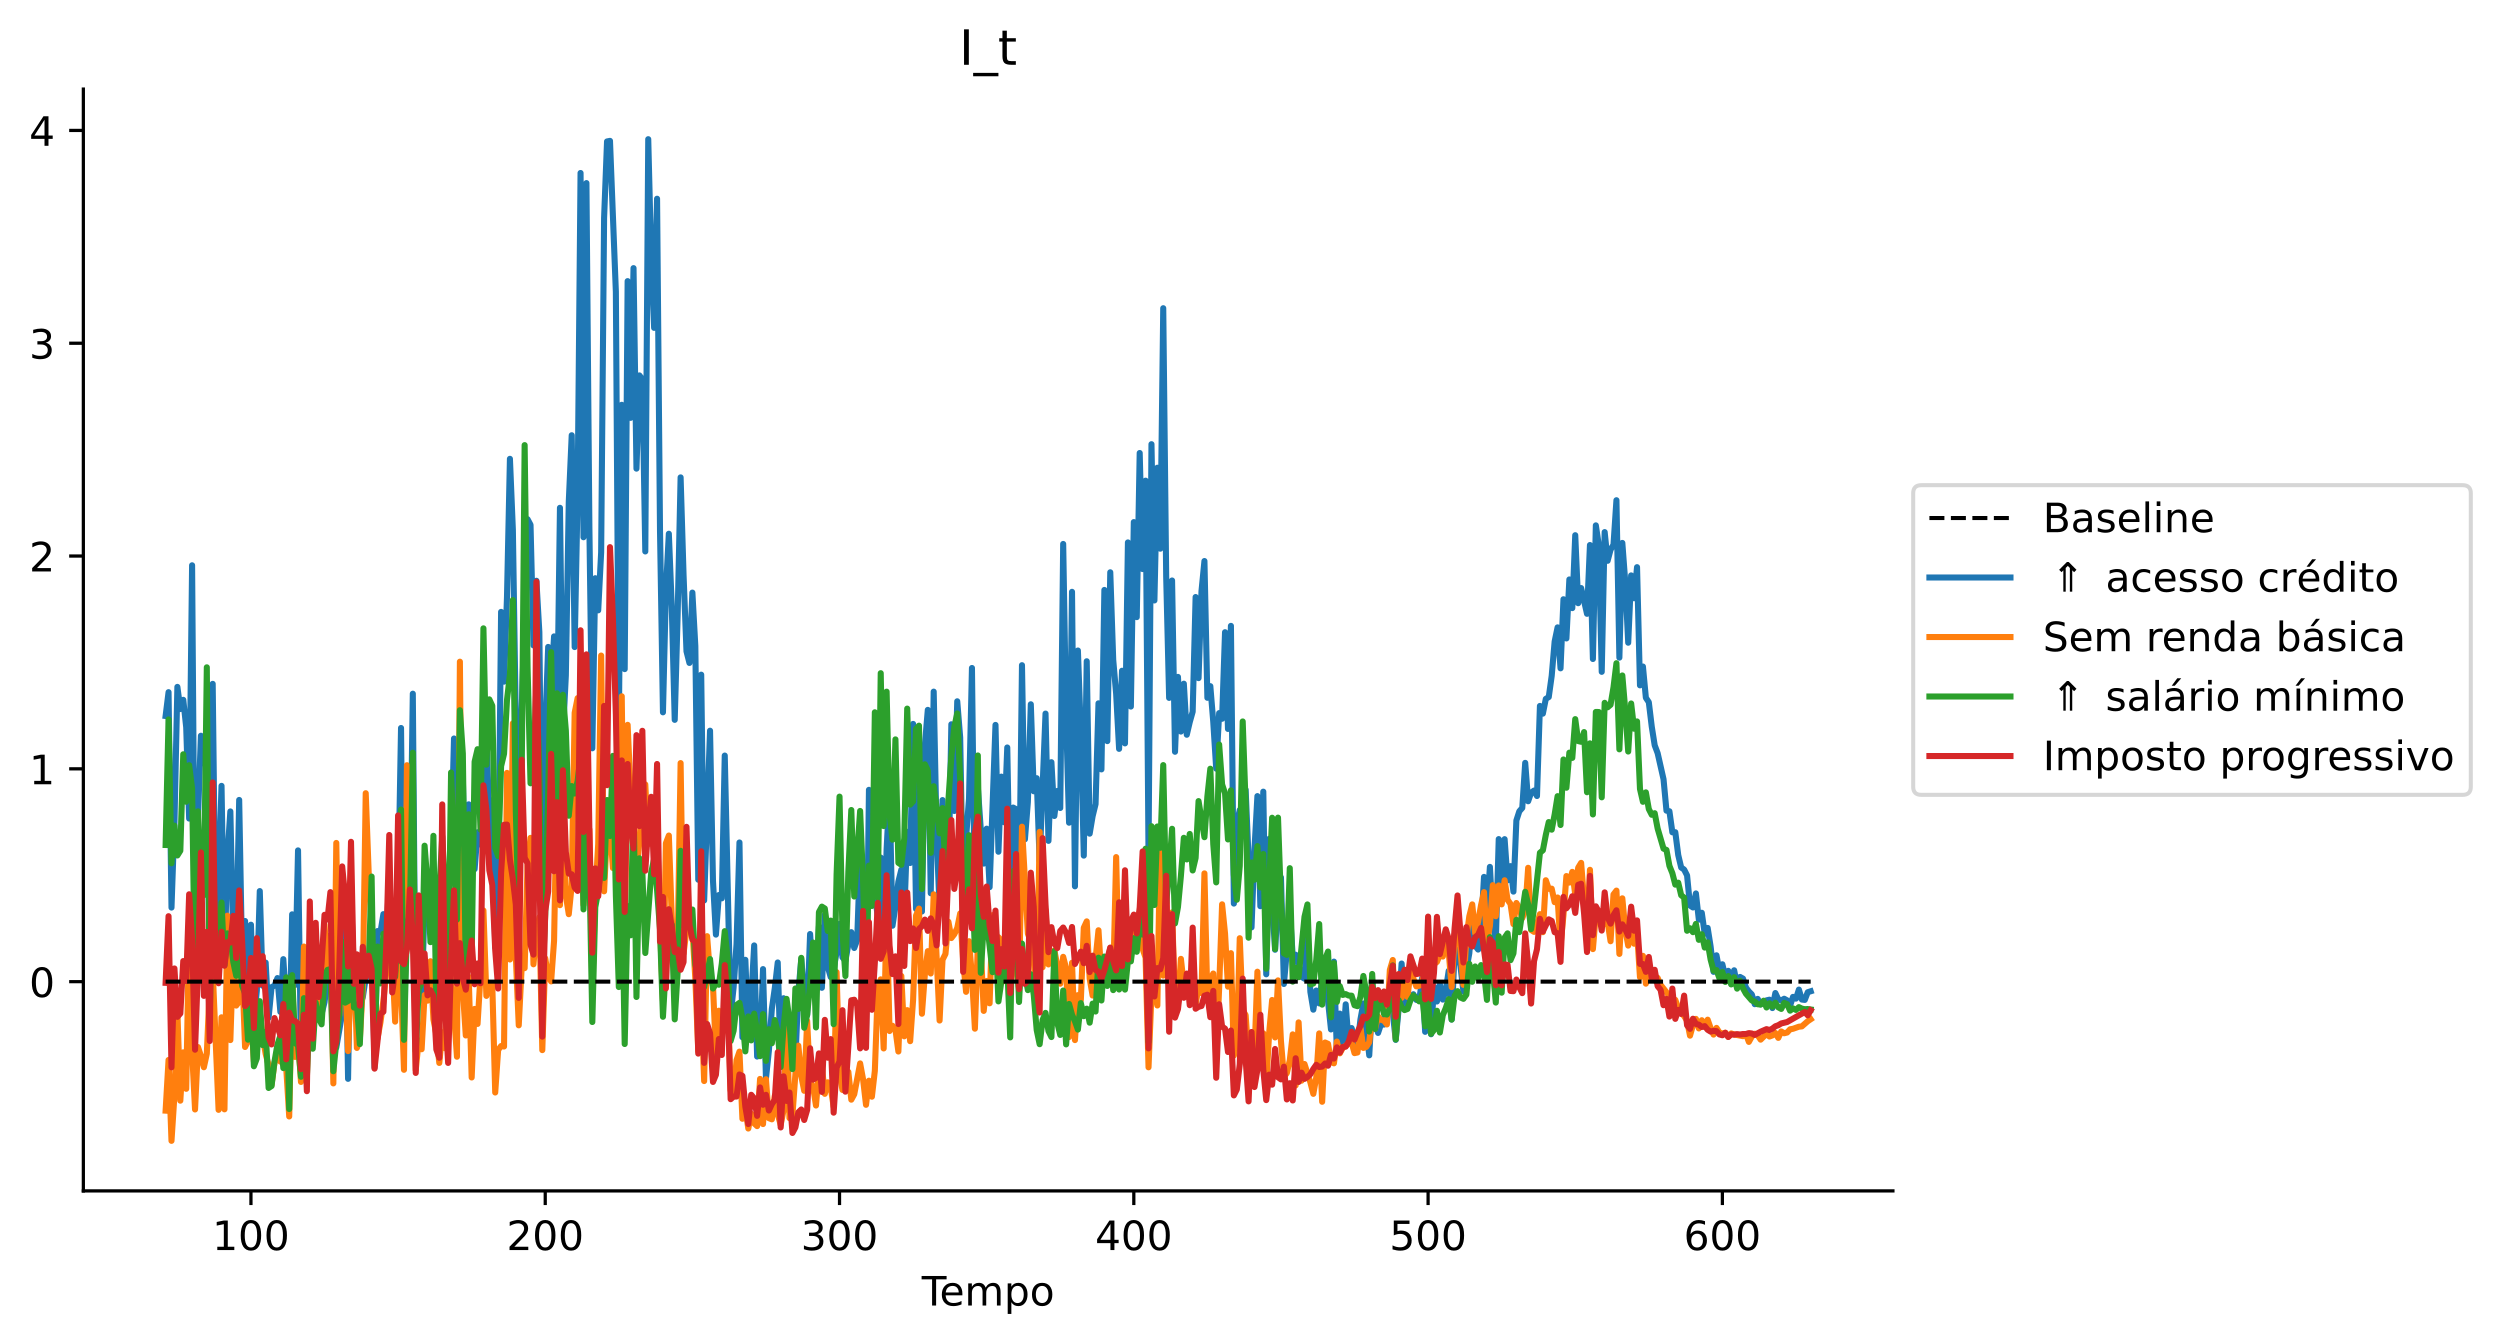 <?xml version="1.0" encoding="utf-8" standalone="no"?>
<!DOCTYPE svg PUBLIC "-//W3C//DTD SVG 1.1//EN"
  "http://www.w3.org/Graphics/SVG/1.1/DTD/svg11.dtd">
<!-- Created with matplotlib (https://matplotlib.org/) -->
<svg height="331.341pt" version="1.1" viewBox="0 0 616.722 331.341" width="616.722pt" xmlns="http://www.w3.org/2000/svg" xmlns:xlink="http://www.w3.org/1999/xlink">
 <defs>
  <style type="text/css">
*{stroke-linecap:butt;stroke-linejoin:round;}
  </style>
 </defs>
 <g id="figure_1">
  <g id="patch_1">
   <path d="M 0 331.341 
L 616.722 331.341 
L 616.722 0 
L 0 0 
z
" style="fill:#ffffff;"/>
  </g>
  <g id="axes_1">
   <g id="patch_2">
    <path d="M 20.562 293.784 
L 466.962 293.784 
L 466.962 21.984 
L 20.562 21.984 
z
" style="fill:#ffffff;"/>
   </g>
   <g id="line2d_1">
    <path clip-path="url(#paabce025f1)" d="M 40.853 176.623 
L 41.579 170.752 
L 42.305 223.886 
L 43.031 202.987 
L 43.757 169.451 
L 44.483 174.907 
L 45.209 172.646 
L 45.935 179.407 
L 46.661 201.926 
L 47.387 139.456 
L 48.113 235.771 
L 48.839 201.566 
L 49.565 181.502 
L 50.291 186.258 
L 51.017 190.032 
L 51.743 238.734 
L 52.469 168.7 
L 53.195 230.203 
L 53.921 217.229 
L 54.647 193.866 
L 55.373 237.276 
L 56.099 211.108 
L 56.825 200.173 
L 57.551 232.803 
L 58.277 233.555 
L 59.003 197.339 
L 59.729 236.888 
L 60.455 227.201 
L 61.181 246.865 
L 61.907 228.12 
L 62.633 251.914 
L 63.359 244.386 
L 64.085 219.819 
L 64.81 243.166 
L 65.536 237.471 
L 66.262 251.056 
L 66.988 243.53 
L 67.714 243.145 
L 68.44 241.28 
L 69.166 249.622 
L 69.892 236.617 
L 71.344 259.164 
L 72.07 225.558 
L 72.796 242.987 
L 73.522 209.784 
L 74.248 259.988 
L 74.974 243.301 
L 75.7 249.45 
L 76.426 246.069 
L 77.152 248.882 
L 77.878 250.92 
L 78.604 249.445 
L 79.33 250.144 
L 80.056 247.234 
L 80.782 241.769 
L 81.508 230.796 
L 82.234 258.441 
L 82.96 258.398 
L 84.412 250.003 
L 85.138 221.253 
L 85.864 266.133 
L 86.59 221.802 
L 87.316 239.721 
L 88.042 249.923 
L 88.768 248.149 
L 89.494 246.016 
L 90.219 241.298 
L 90.945 239.884 
L 91.671 225.568 
L 92.397 263.339 
L 93.123 229.681 
L 93.849 230.03 
L 94.575 225.506 
L 95.301 231.725 
L 96.027 216.28 
L 96.753 236.622 
L 97.479 234.466 
L 98.205 220.468 
L 98.931 179.59 
L 99.657 253.236 
L 100.383 223.041 
L 101.109 222.148 
L 101.835 171.132 
L 102.561 256.77 
L 103.287 233.722 
L 104.013 246.858 
L 104.739 223.201 
L 105.465 227.621 
L 106.191 228.28 
L 106.917 216.93 
L 107.643 232.987 
L 108.369 223.642 
L 109.095 222.889 
L 109.821 227.174 
L 110.547 221.307 
L 111.273 210.071 
L 111.999 182.182 
L 112.725 235.524 
L 113.451 193.579 
L 114.177 191.815 
L 114.903 228.586 
L 115.628 198.422 
L 116.354 207.28 
L 117.08 214.407 
L 117.806 205.305 
L 118.532 208.338 
L 119.258 198.773 
L 119.984 181.046 
L 120.71 202.482 
L 121.436 197.437 
L 122.162 233.676 
L 122.888 221.928 
L 123.614 150.951 
L 124.34 168.155 
L 125.066 147.336 
L 125.792 113.19 
L 126.518 130.704 
L 127.244 177.879 
L 127.97 203.354 
L 128.696 175.115 
L 130.148 128.097 
L 130.874 129.467 
L 131.6 159.21 
L 132.326 143.273 
L 133.052 155.965 
L 133.778 226.7 
L 134.504 179.796 
L 135.23 159.589 
L 135.956 169.087 
L 136.682 156.995 
L 137.408 179.836 
L 138.134 125.275 
L 138.86 181.252 
L 139.586 166.631 
L 140.312 123.763 
L 141.038 107.373 
L 141.763 159.621 
L 142.489 122.332 
L 143.215 42.675 
L 143.941 132.529 
L 144.667 45.168 
L 145.393 130.054 
L 146.119 184.593 
L 146.845 142.642 
L 147.571 150.565 
L 148.297 136.268 
L 149.023 53.747 
L 149.749 34.895 
L 150.475 34.752 
L 151.927 71.985 
L 152.653 180.268 
L 153.379 99.863 
L 154.105 165.056 
L 154.831 69.352 
L 155.557 103.08 
L 156.283 66.145 
L 157.009 115.604 
L 157.735 92.612 
L 158.461 93.586 
L 159.187 136.033 
L 159.913 34.339 
L 160.639 63.373 
L 161.365 80.877 
L 162.091 49.027 
L 162.817 130.924 
L 163.543 175.719 
L 164.269 145.682 
L 164.995 131.673 
L 165.721 149.815 
L 166.447 177.577 
L 167.172 151.468 
L 167.898 117.766 
L 168.624 141.852 
L 169.35 160.686 
L 170.076 163.54 
L 170.802 146.188 
L 171.528 159.356 
L 172.254 217.011 
L 172.98 166.437 
L 173.706 222.13 
L 175.158 180.26 
L 175.884 217.307 
L 176.61 230.558 
L 177.336 220.797 
L 178.062 221.607 
L 178.788 186.393 
L 180.24 250.474 
L 180.966 243.625 
L 181.692 232.933 
L 182.418 207.833 
L 183.144 255.876 
L 183.87 236.78 
L 184.596 255.537 
L 185.322 246.27 
L 186.048 233.228 
L 186.774 260.639 
L 187.5 259.617 
L 188.226 239.07 
L 188.952 266.027 
L 189.678 259.16 
L 190.404 248.891 
L 191.13 243.782 
L 191.856 237.432 
L 192.581 261.505 
L 193.307 246.257 
L 194.033 250.346 
L 194.759 253.772 
L 195.485 262.3 
L 196.211 261.196 
L 196.937 244.837 
L 197.663 236.622 
L 198.389 245.285 
L 199.115 250.349 
L 199.841 230.412 
L 200.567 241.506 
L 201.293 242.648 
L 202.019 228.601 
L 202.745 243.674 
L 203.471 225.665 
L 204.197 238.475 
L 204.923 241.027 
L 205.649 239.106 
L 206.375 234.911 
L 207.101 227.91 
L 207.827 236.169 
L 208.553 236.975 
L 209.279 232.99 
L 210.005 229.956 
L 210.731 233.854 
L 211.457 231.874 
L 212.183 210.755 
L 212.909 221.446 
L 213.635 254.221 
L 214.361 194.848 
L 215.087 217.746 
L 215.813 220.21 
L 216.539 226.303 
L 217.265 211.558 
L 217.991 235.011 
L 218.716 209.561 
L 219.442 195.296 
L 220.168 228.364 
L 220.894 223.631 
L 221.62 217.513 
L 222.346 214.551 
L 223.072 225.828 
L 223.798 205.199 
L 224.524 212.891 
L 225.25 178.583 
L 225.976 224.224 
L 226.702 192.027 
L 227.428 224.864 
L 228.154 183.831 
L 228.88 175.121 
L 229.606 220.355 
L 230.332 170.622 
L 231.058 206.28 
L 231.784 223.938 
L 232.51 197.372 
L 233.236 214.386 
L 233.962 217.402 
L 234.688 178.677 
L 235.414 200.055 
L 236.14 173.003 
L 236.866 181.948 
L 237.592 222.203 
L 238.318 206.783 
L 239.044 197.02 
L 239.77 164.787 
L 240.496 226.141 
L 241.222 194.248 
L 241.948 204.634 
L 242.674 213.036 
L 243.4 204.428 
L 244.125 218.853 
L 245.577 178.832 
L 246.303 210.113 
L 247.029 191.591 
L 247.755 202.854 
L 248.481 184.4 
L 249.207 224.385 
L 249.933 199.221 
L 250.659 199.61 
L 251.385 223.625 
L 252.111 164.096 
L 252.837 207.042 
L 253.563 197.833 
L 254.289 173.741 
L 255.015 195.199 
L 255.741 191.974 
L 256.467 212.389 
L 257.919 176.036 
L 258.645 207.429 
L 259.371 188.03 
L 260.097 201.293 
L 260.823 195.125 
L 261.549 199.323 
L 262.275 134.191 
L 263.001 177.15 
L 263.727 202.951 
L 264.453 146 
L 265.179 218.645 
L 265.905 160.476 
L 266.631 180.839 
L 267.357 211.07 
L 268.083 163.128 
L 268.809 205.652 
L 269.534 201.352 
L 270.26 198.371 
L 270.986 173.502 
L 271.712 189.799 
L 272.438 145.534 
L 273.164 182.822 
L 273.89 141.181 
L 274.616 162.754 
L 275.342 171.161 
L 276.068 184.733 
L 276.794 165.47 
L 277.52 183.383 
L 278.246 133.812 
L 278.972 174.301 
L 279.698 128.798 
L 280.424 152.236 
L 281.15 111.752 
L 281.876 140.38 
L 282.602 118.577 
L 283.328 210.947 
L 284.054 109.579 
L 284.78 148.122 
L 285.506 115.386 
L 286.232 135.352 
L 286.958 76.034 
L 287.684 142.21 
L 288.41 172.16 
L 289.136 143.204 
L 289.862 185.448 
L 290.588 166.988 
L 291.314 180.467 
L 292.04 168.663 
L 292.766 181.252 
L 293.492 178.156 
L 294.218 175.569 
L 294.944 147.284 
L 295.669 167.284 
L 296.395 145.829 
L 297.121 138.404 
L 297.847 172.135 
L 298.573 169.272 
L 299.299 178.102 
L 300.025 189.616 
L 300.751 175.916 
L 301.477 177.311 
L 302.203 155.96 
L 302.929 179.821 
L 303.655 154.398 
L 304.381 222.899 
L 305.107 203.073 
L 305.833 199.822 
L 306.559 199.382 
L 307.285 194.816 
L 308.737 228.773 
L 309.463 209.522 
L 310.189 196.393 
L 310.915 223.547 
L 311.641 195.296 
L 312.367 240.347 
L 313.093 206.937 
L 313.819 222.558 
L 314.545 234.292 
L 315.271 222.501 
L 315.997 216.458 
L 316.723 242.732 
L 317.449 234.589 
L 318.175 224.586 
L 318.901 235.943 
L 319.627 235.518 
L 321.078 240.975 
L 321.804 241.432 
L 322.53 229.374 
L 323.256 244.685 
L 323.982 249.076 
L 324.708 244.352 
L 325.434 247.524 
L 326.16 241.437 
L 326.886 236.484 
L 327.612 246.989 
L 328.338 253.951 
L 329.064 237.22 
L 329.79 259.404 
L 330.516 250.048 
L 331.242 258.196 
L 331.968 247.756 
L 332.694 257.155 
L 333.42 253.61 
L 334.146 256.015 
L 334.872 257.83 
L 335.598 251.529 
L 336.324 247.549 
L 337.776 260.341 
L 338.502 247.521 
L 339.228 252.577 
L 339.954 254.811 
L 340.68 252.621 
L 341.406 252.758 
L 342.132 246.573 
L 342.858 243.396 
L 344.31 256.525 
L 345.036 248.762 
L 345.762 237.694 
L 346.487 248.841 
L 347.213 247.194 
L 347.939 246.691 
L 348.665 245.267 
L 349.391 246.661 
L 350.117 246.768 
L 350.843 241.198 
L 351.569 254.541 
L 352.295 243.652 
L 353.021 255.136 
L 353.747 243.432 
L 354.473 247.057 
L 355.199 242.786 
L 355.925 246.587 
L 356.651 244.257 
L 357.377 239.495 
L 358.103 251.498 
L 358.829 234.963 
L 359.555 234.245 
L 360.281 238.365 
L 361.007 244.576 
L 361.733 239.275 
L 362.459 235.171 
L 363.185 226.078 
L 363.911 233.302 
L 364.637 234.245 
L 365.363 228.942 
L 366.089 216.323 
L 366.815 224.764 
L 367.541 213.855 
L 368.267 227.177 
L 368.993 232.459 
L 369.719 207 
L 370.445 218.849 
L 371.171 207.016 
L 371.897 217.174 
L 372.622 213.664 
L 373.348 219.951 
L 374.074 202.399 
L 374.8 200.138 
L 375.526 199.309 
L 376.252 188.189 
L 376.978 197.661 
L 377.704 195.555 
L 378.43 195.025 
L 379.156 196.366 
L 379.882 174.149 
L 380.608 176.044 
L 381.334 172.408 
L 382.06 171.956 
L 382.786 166.729 
L 383.512 158.253 
L 384.238 154.768 
L 384.964 164.867 
L 385.69 147.83 
L 386.416 157.495 
L 387.142 142.946 
L 387.868 150.01 
L 388.594 132.032 
L 389.32 148.802 
L 390.046 145.068 
L 391.498 151.42 
L 392.224 134.454 
L 392.95 162.566 
L 393.676 129.605 
L 394.402 134.485 
L 395.128 165.731 
L 395.854 131.265 
L 396.58 138.345 
L 397.306 135.611 
L 398.031 134.382 
L 398.757 123.403 
L 399.483 162.229 
L 400.209 133.934 
L 400.935 143.599 
L 401.661 158.548 
L 402.387 141.948 
L 403.113 147.574 
L 403.839 139.918 
L 404.565 169.066 
L 405.291 164.428 
L 406.017 172.133 
L 406.743 173.223 
L 407.469 179.262 
L 408.195 183.859 
L 408.921 185.797 
L 410.373 192.223 
L 411.099 199.978 
L 411.825 200.129 
L 412.551 205.317 
L 413.277 205.297 
L 414.003 210.936 
L 414.729 214.006 
L 415.455 214.51 
L 416.181 215.955 
L 416.907 223.391 
L 417.633 223.859 
L 418.359 220.402 
L 419.085 226.875 
L 419.811 225.174 
L 420.537 230.352 
L 421.263 228.91 
L 421.989 233.503 
L 422.715 239.742 
L 423.44 235.664 
L 424.166 239.539 
L 424.892 237.879 
L 425.618 240.954 
L 426.344 239.492 
L 427.07 242.663 
L 427.796 239.363 
L 428.522 242.997 
L 429.248 241.002 
L 429.974 241.404 
L 430.7 243.622 
L 431.426 244.58 
L 432.152 245.309 
L 432.878 247.72 
L 433.604 246.417 
L 434.33 247.761 
L 435.056 247.111 
L 435.782 246.779 
L 436.508 246.608 
L 437.234 248.68 
L 437.96 244.971 
L 438.686 246.526 
L 439.412 246.798 
L 440.138 246.381 
L 440.864 246.781 
L 441.59 248.077 
L 442.316 245.918 
L 443.042 246.351 
L 443.768 244.121 
L 444.494 246.577 
L 445.22 246.666 
L 445.946 244.772 
L 446.672 244.539 
L 446.672 244.539 
" style="fill:none;stroke:#1f77b4;stroke-linecap:square;stroke-width:1.5;"/>
   </g>
   <g id="line2d_2">
    <path clip-path="url(#paabce025f1)" d="M 40.853 273.983 
L 41.579 261.485 
L 42.305 281.43 
L 43.031 270.274 
L 43.757 249.456 
L 44.483 271.52 
L 45.209 259.603 
L 45.935 268.596 
L 46.661 228.921 
L 47.387 259.421 
L 48.113 273.693 
L 48.839 258.306 
L 49.565 260.493 
L 50.291 263.276 
L 51.017 259.932 
L 51.743 243.267 
L 52.469 239.357 
L 53.921 273.782 
L 54.647 250.959 
L 55.373 273.658 
L 56.099 225.887 
L 56.825 256.576 
L 57.551 234.884 
L 58.277 248.058 
L 59.003 247.051 
L 59.729 238.846 
L 60.455 258.278 
L 61.181 256.767 
L 61.907 249.74 
L 62.633 261.801 
L 63.359 257.134 
L 64.085 249.88 
L 64.81 255.73 
L 65.536 259.997 
L 66.262 262.744 
L 66.988 267.621 
L 67.714 262.184 
L 68.44 259.683 
L 69.166 261.879 
L 69.892 260.798 
L 70.618 263.578 
L 71.344 275.419 
L 72.07 241.31 
L 72.796 260.734 
L 73.522 255.758 
L 74.248 266.903 
L 74.974 233.504 
L 75.7 265.784 
L 76.426 238.172 
L 77.152 254.989 
L 77.878 245.948 
L 78.604 247.53 
L 79.33 250.505 
L 80.056 228.068 
L 80.782 239.246 
L 81.508 230.855 
L 82.234 267.262 
L 82.96 207.944 
L 83.686 250.533 
L 84.412 241.027 
L 85.138 239.667 
L 85.864 259.291 
L 86.59 240.524 
L 87.316 236.619 
L 88.042 258.512 
L 88.768 256.413 
L 89.494 243.596 
L 90.219 195.676 
L 90.945 215.197 
L 91.671 229.132 
L 92.397 252.109 
L 93.123 256.176 
L 93.849 252.229 
L 94.575 246.984 
L 95.301 239.73 
L 96.027 234.583 
L 96.753 236.892 
L 97.479 252.025 
L 98.205 229.216 
L 98.931 243.107 
L 99.657 263.907 
L 100.383 188.77 
L 101.109 208.049 
L 101.835 209.679 
L 102.561 263.942 
L 103.287 256.683 
L 104.013 258.832 
L 104.739 245.478 
L 105.465 246.856 
L 106.191 237.131 
L 106.917 251.449 
L 107.643 255.16 
L 108.369 262.216 
L 109.095 254.655 
L 109.821 258.59 
L 110.547 227.417 
L 111.273 242.824 
L 111.999 250.077 
L 112.725 260.684 
L 113.451 163.234 
L 114.177 244.329 
L 114.903 255.44 
L 115.628 240.972 
L 116.354 265.8 
L 117.08 248.898 
L 117.806 252.594 
L 118.532 240.695 
L 119.258 224.611 
L 119.984 245.673 
L 120.71 242.529 
L 121.436 242.726 
L 122.162 269.505 
L 122.888 259.001 
L 123.614 258.048 
L 124.34 258.158 
L 125.066 190.663 
L 125.792 236.695 
L 126.518 178.441 
L 127.244 236.025 
L 127.97 252.938 
L 128.696 238.514 
L 129.422 238.833 
L 130.148 212.966 
L 130.874 206.696 
L 131.6 237.877 
L 132.326 229.847 
L 133.052 226.29 
L 133.778 259.051 
L 134.504 236.422 
L 135.23 240.806 
L 135.956 242.101 
L 136.682 232.1 
L 137.408 193.131 
L 138.134 223.297 
L 138.86 202.476 
L 139.586 220.846 
L 140.312 225.519 
L 141.038 218.343 
L 141.763 175.838 
L 142.489 172.226 
L 143.941 223.213 
L 144.667 204.659 
L 145.393 204.607 
L 146.119 243.167 
L 146.845 221.037 
L 147.571 208.196 
L 148.297 161.722 
L 149.023 219.879 
L 149.749 204.592 
L 150.475 204.228 
L 151.201 214.127 
L 151.927 200.133 
L 152.653 223.233 
L 153.379 171.769 
L 154.105 230.297 
L 154.831 178.811 
L 156.283 212.098 
L 157.009 215.453 
L 157.735 207.442 
L 158.461 197.67 
L 159.187 193.51 
L 159.913 208.273 
L 160.639 205.816 
L 161.365 208.166 
L 162.091 204.976 
L 162.817 228.585 
L 163.543 246.873 
L 164.269 208.014 
L 164.995 206.116 
L 165.721 226.446 
L 166.447 242.865 
L 167.172 233.057 
L 167.898 188.248 
L 168.624 235.169 
L 169.35 229.426 
L 170.076 227.267 
L 170.802 229.057 
L 171.528 241.413 
L 172.254 259.318 
L 172.98 246.431 
L 173.706 266.679 
L 174.432 230.945 
L 175.158 240.305 
L 175.884 243.156 
L 176.61 259.756 
L 177.336 249.333 
L 178.062 251.964 
L 178.788 253.465 
L 179.514 245.836 
L 180.24 269.008 
L 180.966 270.404 
L 181.692 261.534 
L 182.418 259.427 
L 183.144 275.985 
L 183.87 273.423 
L 184.596 278.39 
L 185.322 274.736 
L 186.048 277.123 
L 186.774 277.801 
L 187.5 266.158 
L 188.226 277.291 
L 188.952 266.24 
L 189.678 275.839 
L 190.404 276.125 
L 191.13 270.288 
L 191.856 274.85 
L 192.581 277.489 
L 193.307 273.814 
L 194.033 249.19 
L 194.759 275.824 
L 195.485 275.156 
L 196.211 265.002 
L 196.937 257.947 
L 197.663 265.407 
L 198.389 269.085 
L 199.115 251.868 
L 199.841 266.966 
L 200.567 268.011 
L 201.293 272.72 
L 202.019 263.823 
L 202.745 263.17 
L 203.471 269.834 
L 204.197 266.994 
L 204.923 268.241 
L 205.649 272.978 
L 206.375 239.823 
L 207.101 265.005 
L 207.827 268.875 
L 208.553 268.117 
L 209.279 264.421 
L 210.005 271.278 
L 210.731 269.941 
L 212.183 262.329 
L 212.909 266.251 
L 213.635 272.544 
L 214.361 266.595 
L 215.087 270.542 
L 215.813 264.155 
L 216.539 244.169 
L 217.265 241.597 
L 217.991 258.637 
L 218.716 224.448 
L 219.442 254.341 
L 220.168 253.044 
L 220.894 254.016 
L 221.62 259.395 
L 222.346 240.762 
L 223.072 255.648 
L 223.798 249.19 
L 224.524 256.844 
L 225.25 246.699 
L 225.976 225.847 
L 226.702 224.14 
L 227.428 250.073 
L 228.154 240.386 
L 228.88 234.644 
L 229.606 240.148 
L 230.332 220.616 
L 231.784 251.753 
L 232.51 236.786 
L 233.236 235.321 
L 233.962 227.379 
L 234.688 231.402 
L 235.414 230.463 
L 236.14 228.928 
L 236.866 225.332 
L 237.592 236.897 
L 238.318 244.673 
L 239.044 232.187 
L 239.77 240.807 
L 240.496 253.764 
L 241.222 233.087 
L 241.948 233.81 
L 242.674 249.373 
L 243.4 241.992 
L 244.125 247.501 
L 244.851 225.754 
L 245.577 234.841 
L 246.303 231.202 
L 247.029 231.986 
L 247.755 242.025 
L 248.481 235.985 
L 249.207 232.819 
L 249.933 237.164 
L 250.659 239.072 
L 251.385 243.959 
L 252.111 203.933 
L 253.563 230.346 
L 254.289 232.174 
L 255.015 236.877 
L 255.741 248.404 
L 256.467 205.205 
L 257.193 238.61 
L 257.919 224.535 
L 258.645 237.913 
L 259.371 235.736 
L 260.097 234.45 
L 260.823 238.158 
L 261.549 242.671 
L 262.275 236.043 
L 263.001 238.88 
L 263.727 255.83 
L 264.453 237.506 
L 265.179 256.578 
L 265.905 245.486 
L 266.631 246.685 
L 267.357 228.868 
L 268.083 227.294 
L 268.809 241.392 
L 269.534 245.588 
L 270.26 236.54 
L 270.986 229.488 
L 271.712 241.341 
L 272.438 238.247 
L 273.164 237.553 
L 273.89 233.874 
L 274.616 241.645 
L 275.342 211.438 
L 276.068 242.216 
L 276.794 235.557 
L 277.52 242.813 
L 278.246 230.856 
L 278.972 232.391 
L 279.698 229.293 
L 280.424 232.014 
L 281.15 224.95 
L 281.876 234.082 
L 282.602 236.261 
L 283.328 263.29 
L 284.054 245.228 
L 284.78 243.794 
L 285.506 248.04 
L 286.232 205.431 
L 286.958 240.67 
L 287.684 218.653 
L 288.41 243.252 
L 289.136 225.073 
L 289.862 246.734 
L 290.588 247.684 
L 291.314 236.541 
L 292.04 243.081 
L 292.766 243.054 
L 293.492 241.464 
L 294.218 242.932 
L 294.944 247.882 
L 295.669 243.321 
L 296.395 245.001 
L 297.121 215.455 
L 297.847 246.26 
L 298.573 241.558 
L 299.299 240.158 
L 300.025 260.957 
L 300.751 243.679 
L 301.477 223.086 
L 302.203 230.305 
L 302.929 243.401 
L 303.655 235.137 
L 304.381 260.389 
L 305.107 257.062 
L 305.833 231.448 
L 306.559 249.191 
L 307.285 250.403 
L 308.011 260.661 
L 308.737 259.215 
L 309.463 260.279 
L 310.189 239.712 
L 310.915 262.374 
L 311.641 254.91 
L 312.367 267.337 
L 313.093 254.76 
L 313.819 246.689 
L 314.545 255.925 
L 315.271 241.852 
L 315.997 256.84 
L 316.723 265.632 
L 317.449 264.73 
L 318.175 261.575 
L 318.901 255.169 
L 319.627 267.756 
L 320.353 252.21 
L 321.078 266.589 
L 321.804 262.485 
L 323.256 267.025 
L 323.982 269.839 
L 324.708 265.785 
L 325.434 254.93 
L 326.16 271.794 
L 326.886 257.175 
L 327.612 257.506 
L 328.338 261.991 
L 329.064 262.307 
L 329.79 256.94 
L 330.516 259.845 
L 331.242 258.495 
L 332.694 257.489 
L 333.42 257.142 
L 334.146 259.792 
L 334.872 259.64 
L 335.598 253.569 
L 336.324 258.516 
L 337.05 258.248 
L 337.776 257.112 
L 338.502 250.896 
L 339.228 253.741 
L 339.954 250.741 
L 340.68 251.565 
L 341.406 251.762 
L 342.132 252.717 
L 342.858 239.28 
L 343.584 236.824 
L 344.31 256.01 
L 345.036 244.256 
L 345.762 246.169 
L 346.487 241.149 
L 347.213 245.929 
L 347.939 239.824 
L 348.665 241.436 
L 349.391 243.331 
L 350.117 243.16 
L 350.843 242.066 
L 351.569 239.439 
L 352.295 238.819 
L 353.021 235.827 
L 353.747 237.851 
L 354.473 237.297 
L 355.199 235.504 
L 355.925 235.968 
L 356.651 233.145 
L 357.377 234.778 
L 358.103 243.498 
L 358.829 231.028 
L 359.555 225.827 
L 361.007 242.955 
L 361.733 231.481 
L 362.459 226.05 
L 363.185 223.103 
L 363.911 230.257 
L 364.637 227.381 
L 365.363 223.245 
L 366.089 220.081 
L 366.815 232.388 
L 367.541 228.424 
L 368.267 218.361 
L 368.993 226.018 
L 369.719 218.43 
L 370.445 223.098 
L 371.171 217.154 
L 371.897 221.961 
L 372.622 222.983 
L 373.348 227.967 
L 374.074 222.76 
L 374.8 223.971 
L 375.526 226.485 
L 376.252 224.62 
L 376.978 214.077 
L 377.704 229.425 
L 378.43 229.882 
L 379.156 228.059 
L 379.882 225.507 
L 380.608 229.954 
L 381.334 217.149 
L 382.06 219.265 
L 382.786 219.223 
L 383.512 222.557 
L 384.238 221.403 
L 384.964 233.218 
L 385.69 225.746 
L 386.416 216.113 
L 387.142 217.728 
L 387.868 215.078 
L 388.594 220.659 
L 389.32 214.054 
L 390.046 212.863 
L 391.498 231.157 
L 392.224 214.573 
L 392.95 234.128 
L 393.676 225.429 
L 394.402 227.049 
L 395.128 226.788 
L 395.854 227.961 
L 396.58 227.4 
L 397.306 232.19 
L 398.031 220.653 
L 398.757 219.702 
L 399.483 235.315 
L 400.209 221.606 
L 400.935 229.333 
L 401.661 233.272 
L 402.387 225.342 
L 403.113 232.806 
L 403.839 229.93 
L 404.565 241.078 
L 405.291 235.798 
L 406.017 242.659 
L 406.743 239.243 
L 407.469 240.222 
L 408.195 241.839 
L 408.921 241.231 
L 409.647 242.957 
L 411.099 244.777 
L 411.825 245.845 
L 412.551 247.448 
L 413.277 246.659 
L 414.003 248.704 
L 414.729 249.812 
L 415.455 250.653 
L 416.181 251.797 
L 416.907 255.484 
L 417.633 252.878 
L 418.359 251.35 
L 419.085 253.703 
L 419.811 251.679 
L 420.537 253.331 
L 421.263 251.546 
L 421.989 253.625 
L 422.715 255.222 
L 423.44 253.574 
L 424.166 254.712 
L 424.892 254.952 
L 425.618 254.772 
L 426.344 255.759 
L 427.07 254.934 
L 427.796 255.189 
L 429.974 255.61 
L 430.7 255.089 
L 431.426 257.022 
L 432.152 255.719 
L 432.878 255.008 
L 433.604 255.39 
L 434.33 256.467 
L 435.782 255.043 
L 436.508 255.701 
L 437.234 255.423 
L 437.96 254.82 
L 438.686 256.032 
L 439.412 254.449 
L 440.138 254.893 
L 440.864 254.71 
L 441.59 253.921 
L 442.316 253.788 
L 443.768 253.277 
L 444.494 253.198 
L 445.946 251.925 
L 446.672 251.437 
L 446.672 251.437 
" style="fill:none;stroke:#ff7f0e;stroke-linecap:square;stroke-width:1.5;"/>
   </g>
   <g id="line2d_3">
    <path clip-path="url(#paabce025f1)" d="M 40.853 208.451 
L 41.579 177.48 
L 42.305 212.965 
L 43.031 203.673 
L 43.757 211.034 
L 44.483 209.865 
L 45.209 186.075 
L 45.935 197.776 
L 46.661 188.769 
L 47.387 194.535 
L 48.113 243.554 
L 48.839 200.15 
L 49.565 221.436 
L 50.291 220.788 
L 51.017 164.62 
L 51.743 251.014 
L 52.469 209.606 
L 53.195 233.408 
L 53.921 230.68 
L 54.647 222.643 
L 55.373 238.079 
L 56.099 230.246 
L 56.825 230.914 
L 57.551 237.328 
L 58.277 240.726 
L 59.003 235.863 
L 59.729 243.215 
L 60.455 245.022 
L 61.181 256.479 
L 61.907 245.645 
L 62.633 263.036 
L 63.359 261.094 
L 64.085 246.98 
L 64.81 257.82 
L 65.536 254.569 
L 66.262 268.389 
L 66.988 267.916 
L 67.714 261.882 
L 68.44 257.676 
L 69.166 255.499 
L 69.892 263.485 
L 70.618 241.098 
L 71.344 273.582 
L 72.07 240.554 
L 72.796 257.295 
L 73.522 257.875 
L 74.248 265.626 
L 74.974 246.229 
L 75.7 265.86 
L 76.426 246.422 
L 77.152 258.707 
L 77.878 247.336 
L 78.604 251.051 
L 79.33 252.688 
L 80.056 240.774 
L 80.782 239.269 
L 81.508 239.074 
L 82.234 264.265 
L 83.686 250.186 
L 84.412 232.371 
L 85.138 247.339 
L 85.864 246.94 
L 86.59 230.803 
L 87.316 248.552 
L 88.042 247.793 
L 88.768 257.572 
L 89.494 237.902 
L 90.219 236.594 
L 90.945 238.976 
L 91.671 216.239 
L 92.397 259.887 
L 93.123 233.507 
L 93.849 242.597 
L 94.575 230.353 
L 95.301 230.258 
L 96.027 225.556 
L 96.753 240.077 
L 97.479 240.928 
L 98.205 226.467 
L 98.931 199.714 
L 99.657 256.52 
L 100.383 229.184 
L 101.109 225.234 
L 101.835 185.683 
L 102.561 259.333 
L 103.287 243.961 
L 104.013 242.535 
L 104.739 208.626 
L 105.465 217.992 
L 106.191 232.416 
L 106.917 206.19 
L 107.643 249.005 
L 108.369 219.978 
L 109.095 206.343 
L 109.821 220.34 
L 110.547 242.941 
L 111.273 190.572 
L 112.725 226.859 
L 113.451 175.203 
L 114.177 185.92 
L 114.903 239.514 
L 115.628 200.878 
L 116.354 236.2 
L 117.08 187.913 
L 117.806 184.816 
L 118.532 204.645 
L 119.258 155.008 
L 119.984 188.64 
L 120.71 172.525 
L 121.436 174.101 
L 122.162 209.17 
L 122.888 211.202 
L 123.614 189.009 
L 124.34 185.968 
L 125.066 172.693 
L 125.792 166.413 
L 126.518 148.029 
L 127.244 200.165 
L 127.97 226.666 
L 128.696 191.52 
L 129.422 109.807 
L 130.148 164.807 
L 130.874 193.23 
L 131.6 189.345 
L 132.326 168.848 
L 133.052 189.747 
L 133.778 242.619 
L 134.504 225.53 
L 135.23 195.769 
L 135.956 160.873 
L 136.682 197.315 
L 137.408 171.031 
L 138.134 203.804 
L 138.86 171.388 
L 139.586 180.209 
L 140.312 201.226 
L 141.038 193.92 
L 141.763 195.757 
L 142.489 192.703 
L 143.215 186.582 
L 143.941 224.34 
L 144.667 202.478 
L 145.393 214.086 
L 146.119 252.116 
L 146.845 223.81 
L 147.571 219.876 
L 148.297 213.03 
L 149.023 216.574 
L 149.749 197.363 
L 150.475 206.227 
L 151.201 186.464 
L 151.927 220.895 
L 152.653 243.487 
L 153.379 214.724 
L 154.105 257.546 
L 154.831 223.536 
L 155.557 230.73 
L 156.283 197.527 
L 157.009 245.94 
L 157.735 211.731 
L 158.461 215.127 
L 159.187 235.09 
L 160.639 215.285 
L 161.365 211.893 
L 162.091 219.589 
L 162.817 229.244 
L 163.543 250.829 
L 164.269 238.104 
L 164.995 231.627 
L 165.721 228.139 
L 166.447 251.462 
L 167.172 239.724 
L 167.898 209.886 
L 168.624 228.286 
L 169.35 224.998 
L 170.076 228.699 
L 170.802 224.369 
L 171.528 237.926 
L 172.254 241.417 
L 172.98 233.788 
L 173.706 243.446 
L 174.432 240.363 
L 175.158 236.588 
L 175.884 243.861 
L 176.61 242.661 
L 177.336 242.924 
L 178.062 237.684 
L 178.788 229.706 
L 179.514 236.612 
L 180.24 256.801 
L 180.966 254.291 
L 181.692 247.918 
L 182.418 247.396 
L 183.144 251.271 
L 183.87 259.366 
L 184.596 250.744 
L 185.322 256.651 
L 186.048 250.052 
L 186.774 254.375 
L 187.5 260.548 
L 188.226 250.167 
L 188.952 261.705 
L 189.678 253.897 
L 190.404 257.358 
L 191.13 251.637 
L 191.856 254.548 
L 192.581 263.228 
L 193.307 253.15 
L 194.033 246.414 
L 194.759 251.672 
L 195.485 263.734 
L 196.211 243.851 
L 196.937 248.885 
L 197.663 236.288 
L 198.389 253.531 
L 199.115 250.344 
L 199.841 242.851 
L 200.567 232.518 
L 201.293 253.455 
L 202.019 224.992 
L 202.745 223.66 
L 203.471 224.115 
L 204.197 229.668 
L 204.923 227.104 
L 205.649 252.656 
L 206.375 215.757 
L 207.101 196.522 
L 207.827 229.926 
L 208.553 240.767 
L 209.279 215.003 
L 210.005 199.824 
L 210.731 221.157 
L 212.183 200.056 
L 212.909 217.327 
L 213.635 244.059 
L 214.361 213.535 
L 215.087 223.489 
L 215.813 175.718 
L 216.539 221.498 
L 217.265 166.069 
L 217.991 203.78 
L 218.716 170.627 
L 219.442 200.78 
L 220.168 207.14 
L 220.894 182.399 
L 221.62 212.848 
L 222.346 213.337 
L 223.072 206.802 
L 223.798 174.809 
L 224.524 198.504 
L 225.25 197.704 
L 225.976 179.828 
L 226.702 179.015 
L 227.428 219.302 
L 228.154 188.543 
L 228.88 190.084 
L 229.606 210.383 
L 230.332 193.956 
L 231.058 199.215 
L 231.784 205.575 
L 232.51 199.341 
L 233.236 215.501 
L 233.962 197.38 
L 234.688 186.674 
L 235.414 179.33 
L 236.14 175.999 
L 236.866 192.343 
L 237.592 220.893 
L 238.318 220.313 
L 239.044 206.039 
L 239.77 215.786 
L 240.496 234.327 
L 241.222 186.364 
L 241.948 239.987 
L 242.674 228.033 
L 243.4 226.839 
L 244.851 239.819 
L 245.577 229.734 
L 246.303 247.032 
L 247.029 242.096 
L 247.755 238.721 
L 248.481 238.406 
L 249.207 255.917 
L 249.933 214.903 
L 250.659 228.132 
L 251.385 247.176 
L 252.111 232.766 
L 252.837 240.281 
L 253.563 244.253 
L 254.289 240.331 
L 255.015 245.433 
L 255.741 254.1 
L 256.467 257.593 
L 257.193 251.603 
L 257.919 249.865 
L 258.645 254.347 
L 259.371 255.829 
L 260.097 234.626 
L 260.823 252.287 
L 261.549 255.308 
L 262.275 244.359 
L 263.001 257.637 
L 263.727 247.67 
L 264.453 250.332 
L 265.179 251.925 
L 265.905 253.983 
L 266.631 247.46 
L 267.357 250.674 
L 268.083 248.83 
L 268.809 252.284 
L 269.534 247.585 
L 270.26 249.533 
L 270.986 236.253 
L 271.712 246.807 
L 272.438 235.963 
L 273.164 243.221 
L 273.89 234.547 
L 274.616 244.249 
L 275.342 237.031 
L 276.068 244.099 
L 276.794 235.003 
L 277.52 244.125 
L 278.246 237.039 
L 278.972 237.161 
L 279.698 231.43 
L 280.424 234.789 
L 281.15 227.254 
L 281.876 230.551 
L 282.602 209.368 
L 283.328 257.033 
L 284.054 203.819 
L 284.78 223.256 
L 285.506 203.887 
L 286.232 209.142 
L 286.958 188.744 
L 287.684 222.841 
L 288.41 215.093 
L 289.136 204.455 
L 289.862 227.79 
L 290.588 223.777 
L 291.314 216.095 
L 292.04 206.681 
L 292.766 212.013 
L 293.492 205.725 
L 294.218 214.733 
L 294.944 211.634 
L 295.669 197.624 
L 297.121 206.527 
L 297.847 196.472 
L 298.573 189.638 
L 299.299 208.234 
L 300.025 217.675 
L 300.751 183.665 
L 301.477 193.507 
L 302.203 195.711 
L 302.929 207.079 
L 303.655 194.977 
L 304.381 215.9 
L 305.107 221.956 
L 305.833 213.613 
L 306.559 177.975 
L 307.285 198.441 
L 308.011 231.321 
L 308.737 212.767 
L 309.463 217.03 
L 310.189 208.725 
L 310.915 218.929 
L 311.641 210.672 
L 312.367 238.97 
L 313.093 218.079 
L 313.819 201.729 
L 314.545 234.12 
L 315.271 201.704 
L 315.997 222.328 
L 316.723 235.169 
L 317.449 235.57 
L 318.175 214.168 
L 318.901 242.156 
L 319.627 238.774 
L 320.353 241.058 
L 321.804 226.154 
L 322.53 223.116 
L 323.256 242.854 
L 323.982 242.622 
L 324.708 236.77 
L 325.434 227.949 
L 326.16 247.829 
L 326.886 236.623 
L 327.612 234.732 
L 328.338 250.954 
L 329.064 237.597 
L 329.79 247.163 
L 330.516 243.268 
L 331.242 245.435 
L 331.968 245.237 
L 332.694 245.593 
L 333.42 245.619 
L 334.146 247.986 
L 334.872 248.209 
L 335.598 245.917 
L 336.324 240.763 
L 337.05 244.848 
L 337.776 254.477 
L 338.502 240.265 
L 339.228 253.837 
L 339.954 246.918 
L 340.68 247.171 
L 341.406 250.112 
L 342.132 250.275 
L 342.858 248.796 
L 343.584 238.159 
L 344.31 256.427 
L 345.036 246.731 
L 345.762 248.537 
L 346.487 249.176 
L 347.213 248.904 
L 347.939 246.736 
L 348.665 245.542 
L 350.117 247.03 
L 350.843 245.32 
L 351.569 253.184 
L 352.295 247.317 
L 353.021 255.023 
L 353.747 254.106 
L 354.473 249.345 
L 355.199 254.711 
L 355.925 250.444 
L 356.651 248.681 
L 357.377 246.48 
L 358.103 251.525 
L 358.829 245.653 
L 359.555 244.511 
L 360.281 246.068 
L 361.007 246.402 
L 361.733 245.371 
L 362.459 237.768 
L 363.185 242.191 
L 363.911 238.417 
L 364.637 241.387 
L 365.363 238.079 
L 366.089 240.066 
L 366.815 246.661 
L 367.541 231.181 
L 368.993 247.321 
L 369.719 230.945 
L 370.445 244.876 
L 371.171 231.309 
L 371.897 230.251 
L 372.622 236.872 
L 373.348 235.188 
L 374.074 226.917 
L 374.8 229.945 
L 376.252 220.001 
L 376.978 223.091 
L 377.704 229.2 
L 378.43 223.983 
L 379.882 210.37 
L 380.608 209.76 
L 381.334 205.964 
L 382.06 202.792 
L 382.786 204.671 
L 383.512 200.925 
L 384.238 196.407 
L 384.964 203.517 
L 385.69 187.354 
L 386.416 194.326 
L 387.142 185.673 
L 387.868 186.961 
L 388.594 177.402 
L 389.32 182.812 
L 390.046 182.987 
L 390.772 180.597 
L 391.498 195.432 
L 392.224 183.371 
L 392.95 200.913 
L 393.676 175.637 
L 394.402 175.646 
L 395.128 196.691 
L 395.854 173.382 
L 396.58 174.479 
L 397.306 173.865 
L 398.031 169.554 
L 398.757 163.607 
L 399.483 184.854 
L 400.209 166.63 
L 400.935 175.15 
L 401.661 185.392 
L 402.387 173.542 
L 403.113 179.761 
L 403.839 177.971 
L 404.565 194.629 
L 405.291 197.796 
L 406.017 195.472 
L 406.743 199.584 
L 407.469 201 
L 408.195 200.609 
L 408.921 204.398 
L 410.373 209.349 
L 411.099 209.674 
L 411.825 213.587 
L 412.551 215.405 
L 413.277 218.228 
L 414.003 217.752 
L 414.729 220.842 
L 415.455 221.424 
L 416.181 229.606 
L 416.907 228.988 
L 417.633 229.952 
L 418.359 227.918 
L 419.085 231.847 
L 419.811 230.463 
L 420.537 233.755 
L 421.263 232.469 
L 421.989 236.716 
L 422.715 239.456 
L 423.44 239.31 
L 424.166 241.355 
L 424.892 239.782 
L 425.618 242.234 
L 426.344 240.795 
L 427.07 242.844 
L 427.796 241.075 
L 428.522 243.882 
L 429.248 241.94 
L 429.974 243.809 
L 430.7 245.131 
L 432.152 246.81 
L 432.878 247.085 
L 433.604 247.74 
L 434.33 247.812 
L 435.056 246.866 
L 435.782 248.535 
L 436.508 247.502 
L 437.234 248.351 
L 437.96 247.358 
L 438.686 248.499 
L 439.412 248.886 
L 440.138 247.417 
L 440.864 247.713 
L 441.59 249.322 
L 442.316 248.757 
L 443.042 249.135 
L 443.768 248.453 
L 444.494 248.807 
L 445.22 248.966 
L 445.946 248.921 
L 446.672 249.028 
L 446.672 249.028 
" style="fill:none;stroke:#2ca02c;stroke-linecap:square;stroke-width:1.5;"/>
   </g>
   <g id="line2d_4">
    <path clip-path="url(#paabce025f1)" d="M 40.853 242.454 
L 41.579 226.018 
L 42.305 263.295 
L 43.031 238.911 
L 43.757 250.842 
L 44.483 250.014 
L 45.209 237.084 
L 45.935 242.003 
L 46.661 220.609 
L 47.387 231.821 
L 48.113 258.948 
L 48.839 238.945 
L 49.565 210.284 
L 50.291 245.666 
L 51.017 229.898 
L 51.743 256.803 
L 52.469 193.021 
L 53.195 240.712 
L 53.921 242.557 
L 54.647 229.858 
L 55.373 238.23 
L 56.099 232.422 
L 56.825 232.529 
L 57.551 225.931 
L 58.277 236.301 
L 59.003 219.661 
L 59.729 232.222 
L 60.455 248.179 
L 61.181 247.299 
L 61.907 236.325 
L 62.633 253.579 
L 63.359 231.424 
L 64.085 242.84 
L 64.81 235.881 
L 66.262 255.903 
L 66.988 257.648 
L 67.714 251.147 
L 69.166 255.423 
L 69.892 247.68 
L 70.618 261.321 
L 71.344 249.798 
L 72.07 251.673 
L 72.796 251.905 
L 73.522 252.512 
L 74.248 263.753 
L 74.974 250.325 
L 75.7 269.182 
L 76.426 222.382 
L 77.152 256.233 
L 77.878 227.648 
L 78.604 245.966 
L 79.33 237.597 
L 80.056 225.677 
L 80.782 226.842 
L 81.508 220.082 
L 82.234 259.364 
L 82.96 256.952 
L 83.686 239.023 
L 84.412 213.742 
L 85.138 221.134 
L 85.864 238.424 
L 86.59 207.671 
L 87.316 242.696 
L 88.042 235.428 
L 88.768 248.079 
L 89.494 233.577 
L 90.219 241.035 
L 90.945 235.771 
L 91.671 238.998 
L 92.397 263.621 
L 93.849 250.061 
L 94.575 249.589 
L 95.301 232.914 
L 96.027 205.984 
L 96.753 244.826 
L 97.479 239.642 
L 98.205 201.158 
L 98.931 237.099 
L 99.657 237.847 
L 100.383 234.205 
L 101.109 219.422 
L 101.835 231.577 
L 102.561 264.678 
L 103.287 220.882 
L 104.013 242.182 
L 104.739 235.229 
L 105.465 245.539 
L 106.191 244.29 
L 106.917 245.729 
L 107.643 258.9 
L 108.369 260.95 
L 109.095 198.439 
L 109.821 248.942 
L 110.547 262.207 
L 111.273 236.839 
L 111.999 219.659 
L 112.725 242.653 
L 113.451 232.66 
L 114.177 241.254 
L 114.903 244.137 
L 115.628 237.334 
L 116.354 232.016 
L 117.08 242.8 
L 117.806 237.677 
L 118.532 242.561 
L 119.258 193.732 
L 119.984 199.758 
L 120.71 214.689 
L 121.436 218.286 
L 122.162 234.296 
L 122.888 243.863 
L 123.614 215.353 
L 124.34 203.469 
L 125.066 203.418 
L 125.792 212.093 
L 126.518 216.874 
L 127.244 223.127 
L 127.97 246.168 
L 128.696 187.429 
L 129.422 211.612 
L 130.148 213.001 
L 130.874 233.047 
L 131.6 235.494 
L 132.326 143.515 
L 133.052 213.123 
L 133.778 255.722 
L 134.504 224.718 
L 135.23 219.901 
L 135.956 185.985 
L 136.682 214.929 
L 137.408 197.9 
L 138.134 222.118 
L 138.86 190.018 
L 139.586 210.239 
L 140.312 215.508 
L 141.038 215.678 
L 141.763 218.959 
L 142.489 219.774 
L 143.215 155.487 
L 143.941 205.224 
L 144.667 161.422 
L 145.393 204.733 
L 146.119 235.013 
L 146.845 214.221 
L 147.571 221.102 
L 148.297 212.919 
L 149.023 174.145 
L 149.749 193.7 
L 150.475 134.974 
L 151.201 152.619 
L 151.927 176.245 
L 152.653 216.947 
L 153.379 187.587 
L 154.105 224.963 
L 154.831 188.472 
L 155.557 203.237 
L 156.283 209.315 
L 157.009 181.354 
L 157.735 203.793 
L 158.461 180.279 
L 159.187 214.788 
L 159.913 203.515 
L 160.639 196.561 
L 161.365 215.676 
L 162.091 188.469 
L 162.817 232.287 
L 163.543 221.272 
L 164.269 243.82 
L 164.995 224.287 
L 165.721 228.7 
L 166.447 234.852 
L 167.172 234.228 
L 167.898 239.222 
L 168.624 237.332 
L 169.35 203.975 
L 170.076 228.167 
L 170.802 231.777 
L 171.528 232.373 
L 172.254 259.914 
L 172.98 210.005 
L 173.706 262.199 
L 174.432 252.618 
L 175.158 254.862 
L 175.884 266.903 
L 176.61 265.146 
L 177.336 256.316 
L 178.062 260.246 
L 178.788 238.085 
L 179.514 247.372 
L 180.24 271.156 
L 180.966 270.522 
L 181.692 270.501 
L 182.418 265.063 
L 183.144 265.409 
L 183.87 273.017 
L 184.596 277.287 
L 185.322 270.072 
L 186.048 270.941 
L 186.774 275.271 
L 187.5 268.259 
L 188.226 272.529 
L 188.952 270.083 
L 189.678 273.947 
L 190.404 272.367 
L 191.13 271.309 
L 191.856 259.576 
L 192.581 278.13 
L 193.307 265.527 
L 194.033 271.579 
L 194.759 269.514 
L 195.485 279.489 
L 196.211 278.122 
L 196.937 274.396 
L 197.663 273.698 
L 198.389 276.282 
L 199.115 273.797 
L 199.841 258.594 
L 200.567 266.329 
L 201.293 265.901 
L 202.019 259.863 
L 202.745 269.363 
L 203.471 251.587 
L 204.197 260.923 
L 204.923 256.339 
L 205.649 274.479 
L 206.375 263.372 
L 207.101 261.866 
L 207.827 249.208 
L 208.553 269.302 
L 210.005 246.765 
L 210.731 246.626 
L 211.457 247.964 
L 212.183 258.619 
L 212.909 224.719 
L 213.635 258.49 
L 214.361 227.505 
L 215.087 249.096 
L 215.813 237.439 
L 216.539 222.722 
L 217.265 236.534 
L 217.991 234.682 
L 218.716 215.92 
L 219.442 233.223 
L 220.168 240.302 
L 220.894 235.924 
L 221.62 252.616 
L 222.346 220.16 
L 223.072 238.289 
L 223.798 220.204 
L 224.524 232.155 
L 225.25 229.042 
L 225.976 233.854 
L 226.702 229.171 
L 227.428 228.492 
L 228.154 226.857 
L 228.88 229.628 
L 229.606 226.555 
L 230.332 228.176 
L 231.058 233.216 
L 232.51 209.956 
L 233.236 232.72 
L 233.962 214.771 
L 234.688 202.301 
L 235.414 219.282 
L 236.14 214.542 
L 236.866 193.278 
L 237.592 239.749 
L 238.318 224.996 
L 239.044 219.401 
L 239.77 228.999 
L 240.496 205.507 
L 241.222 201.469 
L 241.948 220.665 
L 242.674 226.192 
L 243.4 218.699 
L 244.125 228.35 
L 244.851 232.143 
L 245.577 224.634 
L 246.303 239.94 
L 247.029 234.142 
L 247.755 238.441 
L 248.481 199.491 
L 249.207 244.958 
L 249.933 232.942 
L 250.659 210.681 
L 251.385 244.007 
L 252.111 234.107 
L 252.837 242.71 
L 253.563 241.943 
L 254.289 215.289 
L 255.015 223.761 
L 255.741 243.878 
L 256.467 249.773 
L 257.193 206.759 
L 257.919 223.083 
L 258.645 234.884 
L 259.371 228.716 
L 260.097 232.734 
L 260.823 233.882 
L 261.549 229.661 
L 262.275 228.809 
L 263.001 230.118 
L 263.727 232.612 
L 264.453 228.678 
L 265.179 237.797 
L 266.631 234.77 
L 267.357 237.609 
L 268.083 233.32 
L 268.809 239.799 
L 269.534 235.752 
L 270.26 239.265 
L 270.986 239.691 
L 271.712 241.452 
L 272.438 239.321 
L 273.89 233.757 
L 274.616 237.062 
L 275.342 239.379 
L 276.068 222.582 
L 276.794 238.318 
L 277.52 214.692 
L 278.246 236.665 
L 278.972 227.295 
L 279.698 225.626 
L 280.424 230.258 
L 281.15 223.86 
L 281.876 210.041 
L 282.602 230.894 
L 283.328 258.624 
L 284.054 230.911 
L 284.78 245.815 
L 285.506 238.815 
L 286.232 239.143 
L 286.958 236.382 
L 287.684 216.045 
L 288.41 254.514 
L 289.136 225.494 
L 289.862 251.03 
L 290.588 248.953 
L 291.314 242.647 
L 292.04 246.137 
L 292.766 240.168 
L 293.492 247.965 
L 294.218 228.834 
L 294.944 248.841 
L 295.669 248.37 
L 296.395 248.169 
L 297.121 245.623 
L 297.847 245.383 
L 298.573 250.928 
L 299.299 244.438 
L 300.025 265.867 
L 300.751 247.736 
L 301.477 253.241 
L 302.203 253.756 
L 302.929 259.512 
L 303.655 254.214 
L 304.381 270.223 
L 305.107 268.768 
L 305.833 262.523 
L 306.559 241.412 
L 307.285 261.337 
L 308.011 271.693 
L 308.737 254.581 
L 309.463 268.155 
L 310.189 263.875 
L 310.915 250.326 
L 311.641 263.918 
L 312.367 271.38 
L 313.093 265.105 
L 313.819 267.577 
L 314.545 258.77 
L 315.271 265.745 
L 315.997 266.267 
L 316.723 263.149 
L 317.449 271.218 
L 318.175 267.21 
L 318.901 271.475 
L 319.627 261.059 
L 320.353 266.911 
L 321.078 264.62 
L 321.804 266.146 
L 322.53 265.675 
L 323.256 264.989 
L 323.982 263.705 
L 324.708 262.677 
L 325.434 263.216 
L 326.16 263.115 
L 326.886 262.351 
L 327.612 262.894 
L 328.338 260.234 
L 329.064 261.13 
L 329.79 258.368 
L 330.516 259.654 
L 331.242 258.264 
L 331.968 258.195 
L 332.694 256.993 
L 333.42 254.533 
L 334.146 256.431 
L 334.872 254.594 
L 335.598 253.076 
L 336.324 250.77 
L 337.05 251.177 
L 337.776 250.316 
L 338.502 243.408 
L 339.228 246.225 
L 339.954 244.254 
L 340.68 246.671 
L 341.406 244.586 
L 342.132 247.828 
L 343.584 238.224 
L 344.31 250.828 
L 345.036 240.279 
L 345.762 241.466 
L 346.487 239.222 
L 347.213 241.769 
L 347.939 235.923 
L 349.391 240.312 
L 350.117 240.124 
L 350.843 236.481 
L 351.569 246.525 
L 352.295 226.118 
L 353.021 246.42 
L 353.747 239.985 
L 354.473 226.182 
L 355.199 235.374 
L 356.651 229.258 
L 357.377 231.61 
L 358.103 239.51 
L 358.829 228.998 
L 359.555 220.907 
L 360.281 230.16 
L 361.007 237.436 
L 361.733 228.724 
L 362.459 232.614 
L 363.185 233.493 
L 363.911 231.178 
L 364.637 230.592 
L 365.363 228.919 
L 366.815 239.791 
L 367.541 231.691 
L 368.267 232.529 
L 368.993 243.038 
L 369.719 234.853 
L 370.445 243.073 
L 371.171 237.909 
L 371.897 238.023 
L 372.622 244.453 
L 373.348 244.518 
L 374.074 241.642 
L 374.8 243.575 
L 375.526 244.997 
L 376.252 230.261 
L 376.978 237.827 
L 377.704 247.559 
L 378.43 237.113 
L 379.156 234.166 
L 379.882 226.666 
L 380.608 229.776 
L 382.06 226.793 
L 382.786 227.175 
L 383.512 229.966 
L 384.238 230.217 
L 384.964 237.278 
L 385.69 221.249 
L 386.416 224.069 
L 387.142 223.157 
L 387.868 221.096 
L 388.594 225.198 
L 389.32 218.274 
L 390.046 218.016 
L 390.772 225.343 
L 391.498 234.852 
L 392.224 216.064 
L 392.95 230.689 
L 393.676 223.58 
L 394.402 224.947 
L 395.128 229.559 
L 395.854 220.141 
L 396.58 226.29 
L 397.306 227.858 
L 398.031 225.76 
L 398.757 224.56 
L 399.483 229.808 
L 400.209 228.032 
L 400.935 229.189 
L 401.661 230.856 
L 402.387 223.668 
L 403.113 229.599 
L 403.839 227.051 
L 404.565 237.79 
L 405.291 237.812 
L 406.017 239.746 
L 406.743 236.075 
L 407.469 241.257 
L 408.195 239.236 
L 408.921 243.281 
L 409.647 244.167 
L 410.373 247.973 
L 411.099 246.425 
L 411.825 250.777 
L 412.551 243.875 
L 413.277 251.341 
L 414.003 249.129 
L 414.729 250.127 
L 415.455 245.613 
L 416.181 252.932 
L 416.907 253.808 
L 417.633 251.309 
L 418.359 252.589 
L 419.085 252.769 
L 419.811 253.34 
L 420.537 253.134 
L 421.263 254.037 
L 421.989 254.486 
L 422.715 254.31 
L 423.44 254.368 
L 424.166 255.186 
L 424.892 255.389 
L 425.618 254.77 
L 426.344 255.808 
L 427.07 255.159 
L 427.796 255.236 
L 428.522 255.106 
L 429.248 255.192 
L 429.974 255.08 
L 430.7 255.086 
L 431.426 254.855 
L 432.152 254.945 
L 432.878 255.297 
L 434.33 254.507 
L 435.782 253.876 
L 436.508 254.098 
L 437.234 253.743 
L 437.96 253.171 
L 438.686 252.91 
L 439.412 252.473 
L 440.864 252.122 
L 443.768 250.462 
L 445.22 249.652 
L 445.946 250.467 
L 446.672 249.238 
L 446.672 249.238 
" style="fill:none;stroke:#d62728;stroke-linecap:square;stroke-width:1.5;"/>
   </g>
   <g id="line2d_5">
    <path clip-path="url(#paabce025f1)" d="M 40.853 242.164 
L 446.672 242.164 
L 446.672 242.164 
" style="fill:none;stroke:#000000;stroke-dasharray:3.7,1.6;stroke-dashoffset:0;"/>
   </g>
   <g id="matplotlib.axis_1">
    <g id="xtick_1">
     <g id="line2d_6">
      <defs>
       <path d="M 0 0 
L 0 3.5 
" id="m74ff19e179" style="stroke:#000000;stroke-width:0.8;"/>
      </defs>
      <g>
       <use style="stroke:#000000;stroke-width:0.8;" x="61.907" xlink:href="#m74ff19e179" y="293.784"/>
      </g>
     </g>
     <g id="text_1">
      <!-- 100 -->
      <defs>
       <path d="M 12.406 8.297 
L 28.516 8.297 
L 28.516 63.922 
L 10.984 60.406 
L 10.984 69.391 
L 28.422 72.906 
L 38.281 72.906 
L 38.281 8.297 
L 54.391 8.297 
L 54.391 0 
L 12.406 0 
z
" id="DejaVuSans-49"/>
       <path d="M 31.781 66.406 
Q 24.172 66.406 20.328 58.906 
Q 16.5 51.422 16.5 36.375 
Q 16.5 21.391 20.328 13.891 
Q 24.172 6.391 31.781 6.391 
Q 39.453 6.391 43.281 13.891 
Q 47.125 21.391 47.125 36.375 
Q 47.125 51.422 43.281 58.906 
Q 39.453 66.406 31.781 66.406 
z
M 31.781 74.219 
Q 44.047 74.219 50.516 64.516 
Q 56.984 54.828 56.984 36.375 
Q 56.984 17.969 50.516 8.266 
Q 44.047 -1.422 31.781 -1.422 
Q 19.531 -1.422 13.062 8.266 
Q 6.594 17.969 6.594 36.375 
Q 6.594 54.828 13.062 64.516 
Q 19.531 74.219 31.781 74.219 
z
" id="DejaVuSans-48"/>
      </defs>
      <g transform="translate(52.363 308.383)scale(0.1 -0.1)">
       <use xlink:href="#DejaVuSans-49"/>
       <use x="63.623" xlink:href="#DejaVuSans-48"/>
       <use x="127.246" xlink:href="#DejaVuSans-48"/>
      </g>
     </g>
    </g>
    <g id="xtick_2">
     <g id="line2d_7">
      <g>
       <use style="stroke:#000000;stroke-width:0.8;" x="134.504" xlink:href="#m74ff19e179" y="293.784"/>
      </g>
     </g>
     <g id="text_2">
      <!-- 200 -->
      <defs>
       <path d="M 19.188 8.297 
L 53.609 8.297 
L 53.609 0 
L 7.328 0 
L 7.328 8.297 
Q 12.938 14.109 22.625 23.891 
Q 32.328 33.688 34.812 36.531 
Q 39.547 41.844 41.422 45.531 
Q 43.312 49.219 43.312 52.781 
Q 43.312 58.594 39.234 62.25 
Q 35.156 65.922 28.609 65.922 
Q 23.969 65.922 18.812 64.312 
Q 13.672 62.703 7.812 59.422 
L 7.812 69.391 
Q 13.766 71.781 18.938 73 
Q 24.125 74.219 28.422 74.219 
Q 39.75 74.219 46.484 68.547 
Q 53.219 62.891 53.219 53.422 
Q 53.219 48.922 51.531 44.891 
Q 49.859 40.875 45.406 35.406 
Q 44.188 33.984 37.641 27.219 
Q 31.109 20.453 19.188 8.297 
z
" id="DejaVuSans-50"/>
      </defs>
      <g transform="translate(124.96 308.383)scale(0.1 -0.1)">
       <use xlink:href="#DejaVuSans-50"/>
       <use x="63.623" xlink:href="#DejaVuSans-48"/>
       <use x="127.246" xlink:href="#DejaVuSans-48"/>
      </g>
     </g>
    </g>
    <g id="xtick_3">
     <g id="line2d_8">
      <g>
       <use style="stroke:#000000;stroke-width:0.8;" x="207.101" xlink:href="#m74ff19e179" y="293.784"/>
      </g>
     </g>
     <g id="text_3">
      <!-- 300 -->
      <defs>
       <path d="M 40.578 39.312 
Q 47.656 37.797 51.625 33 
Q 55.609 28.219 55.609 21.188 
Q 55.609 10.406 48.188 4.484 
Q 40.766 -1.422 27.094 -1.422 
Q 22.516 -1.422 17.656 -0.516 
Q 12.797 0.391 7.625 2.203 
L 7.625 11.719 
Q 11.719 9.328 16.594 8.109 
Q 21.484 6.891 26.812 6.891 
Q 36.078 6.891 40.938 10.547 
Q 45.797 14.203 45.797 21.188 
Q 45.797 27.641 41.281 31.266 
Q 36.766 34.906 28.719 34.906 
L 20.219 34.906 
L 20.219 43.016 
L 29.109 43.016 
Q 36.375 43.016 40.234 45.922 
Q 44.094 48.828 44.094 54.297 
Q 44.094 59.906 40.109 62.906 
Q 36.141 65.922 28.719 65.922 
Q 24.656 65.922 20.016 65.031 
Q 15.375 64.156 9.812 62.312 
L 9.812 71.094 
Q 15.438 72.656 20.344 73.438 
Q 25.25 74.219 29.594 74.219 
Q 40.828 74.219 47.359 69.109 
Q 53.906 64.016 53.906 55.328 
Q 53.906 49.266 50.438 45.094 
Q 46.969 40.922 40.578 39.312 
z
" id="DejaVuSans-51"/>
      </defs>
      <g transform="translate(197.557 308.383)scale(0.1 -0.1)">
       <use xlink:href="#DejaVuSans-51"/>
       <use x="63.623" xlink:href="#DejaVuSans-48"/>
       <use x="127.246" xlink:href="#DejaVuSans-48"/>
      </g>
     </g>
    </g>
    <g id="xtick_4">
     <g id="line2d_9">
      <g>
       <use style="stroke:#000000;stroke-width:0.8;" x="279.698" xlink:href="#m74ff19e179" y="293.784"/>
      </g>
     </g>
     <g id="text_4">
      <!-- 400 -->
      <defs>
       <path d="M 37.797 64.312 
L 12.891 25.391 
L 37.797 25.391 
z
M 35.203 72.906 
L 47.609 72.906 
L 47.609 25.391 
L 58.016 25.391 
L 58.016 17.188 
L 47.609 17.188 
L 47.609 0 
L 37.797 0 
L 37.797 17.188 
L 4.891 17.188 
L 4.891 26.703 
z
" id="DejaVuSans-52"/>
      </defs>
      <g transform="translate(270.154 308.383)scale(0.1 -0.1)">
       <use xlink:href="#DejaVuSans-52"/>
       <use x="63.623" xlink:href="#DejaVuSans-48"/>
       <use x="127.246" xlink:href="#DejaVuSans-48"/>
      </g>
     </g>
    </g>
    <g id="xtick_5">
     <g id="line2d_10">
      <g>
       <use style="stroke:#000000;stroke-width:0.8;" x="352.295" xlink:href="#m74ff19e179" y="293.784"/>
      </g>
     </g>
     <g id="text_5">
      <!-- 500 -->
      <defs>
       <path d="M 10.797 72.906 
L 49.516 72.906 
L 49.516 64.594 
L 19.828 64.594 
L 19.828 46.734 
Q 21.969 47.469 24.109 47.828 
Q 26.266 48.188 28.422 48.188 
Q 40.625 48.188 47.75 41.5 
Q 54.891 34.812 54.891 23.391 
Q 54.891 11.625 47.562 5.094 
Q 40.234 -1.422 26.906 -1.422 
Q 22.312 -1.422 17.547 -0.641 
Q 12.797 0.141 7.719 1.703 
L 7.719 11.625 
Q 12.109 9.234 16.797 8.062 
Q 21.484 6.891 26.703 6.891 
Q 35.156 6.891 40.078 11.328 
Q 45.016 15.766 45.016 23.391 
Q 45.016 31 40.078 35.438 
Q 35.156 39.891 26.703 39.891 
Q 22.75 39.891 18.812 39.016 
Q 14.891 38.141 10.797 36.281 
z
" id="DejaVuSans-53"/>
      </defs>
      <g transform="translate(342.752 308.383)scale(0.1 -0.1)">
       <use xlink:href="#DejaVuSans-53"/>
       <use x="63.623" xlink:href="#DejaVuSans-48"/>
       <use x="127.246" xlink:href="#DejaVuSans-48"/>
      </g>
     </g>
    </g>
    <g id="xtick_6">
     <g id="line2d_11">
      <g>
       <use style="stroke:#000000;stroke-width:0.8;" x="424.892" xlink:href="#m74ff19e179" y="293.784"/>
      </g>
     </g>
     <g id="text_6">
      <!-- 600 -->
      <defs>
       <path d="M 33.016 40.375 
Q 26.375 40.375 22.484 35.828 
Q 18.609 31.297 18.609 23.391 
Q 18.609 15.531 22.484 10.953 
Q 26.375 6.391 33.016 6.391 
Q 39.656 6.391 43.531 10.953 
Q 47.406 15.531 47.406 23.391 
Q 47.406 31.297 43.531 35.828 
Q 39.656 40.375 33.016 40.375 
z
M 52.594 71.297 
L 52.594 62.312 
Q 48.875 64.062 45.094 64.984 
Q 41.312 65.922 37.594 65.922 
Q 27.828 65.922 22.672 59.328 
Q 17.531 52.734 16.797 39.406 
Q 19.672 43.656 24.016 45.922 
Q 28.375 48.188 33.594 48.188 
Q 44.578 48.188 50.953 41.516 
Q 57.328 34.859 57.328 23.391 
Q 57.328 12.156 50.688 5.359 
Q 44.047 -1.422 33.016 -1.422 
Q 20.359 -1.422 13.672 8.266 
Q 6.984 17.969 6.984 36.375 
Q 6.984 53.656 15.188 63.938 
Q 23.391 74.219 37.203 74.219 
Q 40.922 74.219 44.703 73.484 
Q 48.484 72.75 52.594 71.297 
z
" id="DejaVuSans-54"/>
      </defs>
      <g transform="translate(415.349 308.383)scale(0.1 -0.1)">
       <use xlink:href="#DejaVuSans-54"/>
       <use x="63.623" xlink:href="#DejaVuSans-48"/>
       <use x="127.246" xlink:href="#DejaVuSans-48"/>
      </g>
     </g>
    </g>
    <g id="text_7">
     <!-- Tempo -->
     <defs>
      <path d="M -0.297 72.906 
L 61.375 72.906 
L 61.375 64.594 
L 35.5 64.594 
L 35.5 0 
L 25.594 0 
L 25.594 64.594 
L -0.297 64.594 
z
" id="DejaVuSans-84"/>
      <path d="M 56.203 29.594 
L 56.203 25.203 
L 14.891 25.203 
Q 15.484 15.922 20.484 11.062 
Q 25.484 6.203 34.422 6.203 
Q 39.594 6.203 44.453 7.469 
Q 49.312 8.734 54.109 11.281 
L 54.109 2.781 
Q 49.266 0.734 44.188 -0.344 
Q 39.109 -1.422 33.891 -1.422 
Q 20.797 -1.422 13.156 6.188 
Q 5.516 13.812 5.516 26.812 
Q 5.516 40.234 12.766 48.109 
Q 20.016 56 32.328 56 
Q 43.359 56 49.781 48.891 
Q 56.203 41.797 56.203 29.594 
z
M 47.219 32.234 
Q 47.125 39.594 43.094 43.984 
Q 39.062 48.391 32.422 48.391 
Q 24.906 48.391 20.391 44.141 
Q 15.875 39.891 15.188 32.172 
z
" id="DejaVuSans-101"/>
      <path d="M 52 44.188 
Q 55.375 50.25 60.062 53.125 
Q 64.75 56 71.094 56 
Q 79.641 56 84.281 50.016 
Q 88.922 44.047 88.922 33.016 
L 88.922 0 
L 79.891 0 
L 79.891 32.719 
Q 79.891 40.578 77.094 44.375 
Q 74.312 48.188 68.609 48.188 
Q 61.625 48.188 57.562 43.547 
Q 53.516 38.922 53.516 30.906 
L 53.516 0 
L 44.484 0 
L 44.484 32.719 
Q 44.484 40.625 41.703 44.406 
Q 38.922 48.188 33.109 48.188 
Q 26.219 48.188 22.156 43.531 
Q 18.109 38.875 18.109 30.906 
L 18.109 0 
L 9.078 0 
L 9.078 54.688 
L 18.109 54.688 
L 18.109 46.188 
Q 21.188 51.219 25.484 53.609 
Q 29.781 56 35.688 56 
Q 41.656 56 45.828 52.969 
Q 50 49.953 52 44.188 
z
" id="DejaVuSans-109"/>
      <path d="M 18.109 8.203 
L 18.109 -20.797 
L 9.078 -20.797 
L 9.078 54.688 
L 18.109 54.688 
L 18.109 46.391 
Q 20.953 51.266 25.266 53.625 
Q 29.594 56 35.594 56 
Q 45.562 56 51.781 48.094 
Q 58.016 40.188 58.016 27.297 
Q 58.016 14.406 51.781 6.484 
Q 45.562 -1.422 35.594 -1.422 
Q 29.594 -1.422 25.266 0.953 
Q 20.953 3.328 18.109 8.203 
z
M 48.688 27.297 
Q 48.688 37.203 44.609 42.844 
Q 40.531 48.484 33.406 48.484 
Q 26.266 48.484 22.188 42.844 
Q 18.109 37.203 18.109 27.297 
Q 18.109 17.391 22.188 11.75 
Q 26.266 6.109 33.406 6.109 
Q 40.531 6.109 44.609 11.75 
Q 48.688 17.391 48.688 27.297 
z
" id="DejaVuSans-112"/>
      <path d="M 30.609 48.391 
Q 23.391 48.391 19.188 42.75 
Q 14.984 37.109 14.984 27.297 
Q 14.984 17.484 19.156 11.844 
Q 23.344 6.203 30.609 6.203 
Q 37.797 6.203 41.984 11.859 
Q 46.188 17.531 46.188 27.297 
Q 46.188 37.016 41.984 42.703 
Q 37.797 48.391 30.609 48.391 
z
M 30.609 56 
Q 42.328 56 49.016 48.375 
Q 55.719 40.766 55.719 27.297 
Q 55.719 13.875 49.016 6.219 
Q 42.328 -1.422 30.609 -1.422 
Q 18.844 -1.422 12.172 6.219 
Q 5.516 13.875 5.516 27.297 
Q 5.516 40.766 12.172 48.375 
Q 18.844 56 30.609 56 
z
" id="DejaVuSans-111"/>
     </defs>
     <g transform="translate(227.378 322.061)scale(0.1 -0.1)">
      <use xlink:href="#DejaVuSans-84"/>
      <use x="44.084" xlink:href="#DejaVuSans-101"/>
      <use x="105.607" xlink:href="#DejaVuSans-109"/>
      <use x="203.02" xlink:href="#DejaVuSans-112"/>
      <use x="266.496" xlink:href="#DejaVuSans-111"/>
     </g>
    </g>
   </g>
   <g id="matplotlib.axis_2">
    <g id="ytick_1">
     <g id="line2d_12">
      <defs>
       <path d="M 0 0 
L -3.5 0 
" id="m1e98d3ff70" style="stroke:#000000;stroke-width:0.8;"/>
      </defs>
      <g>
       <use style="stroke:#000000;stroke-width:0.8;" x="20.562" xlink:href="#m1e98d3ff70" y="242.164"/>
      </g>
     </g>
     <g id="text_8">
      <!-- 0 -->
      <g transform="translate(7.2 245.963)scale(0.1 -0.1)">
       <use xlink:href="#DejaVuSans-48"/>
      </g>
     </g>
    </g>
    <g id="ytick_2">
     <g id="line2d_13">
      <g>
       <use style="stroke:#000000;stroke-width:0.8;" x="20.562" xlink:href="#m1e98d3ff70" y="189.666"/>
      </g>
     </g>
     <g id="text_9">
      <!-- 1 -->
      <g transform="translate(7.2 193.466)scale(0.1 -0.1)">
       <use xlink:href="#DejaVuSans-49"/>
      </g>
     </g>
    </g>
    <g id="ytick_3">
     <g id="line2d_14">
      <g>
       <use style="stroke:#000000;stroke-width:0.8;" x="20.562" xlink:href="#m1e98d3ff70" y="137.169"/>
      </g>
     </g>
     <g id="text_10">
      <!-- 2 -->
      <g transform="translate(7.2 140.968)scale(0.1 -0.1)">
       <use xlink:href="#DejaVuSans-50"/>
      </g>
     </g>
    </g>
    <g id="ytick_4">
     <g id="line2d_15">
      <g>
       <use style="stroke:#000000;stroke-width:0.8;" x="20.562" xlink:href="#m1e98d3ff70" y="84.671"/>
      </g>
     </g>
     <g id="text_11">
      <!-- 3 -->
      <g transform="translate(7.2 88.471)scale(0.1 -0.1)">
       <use xlink:href="#DejaVuSans-51"/>
      </g>
     </g>
    </g>
    <g id="ytick_5">
     <g id="line2d_16">
      <g>
       <use style="stroke:#000000;stroke-width:0.8;" x="20.562" xlink:href="#m1e98d3ff70" y="32.174"/>
      </g>
     </g>
     <g id="text_12">
      <!-- 4 -->
      <g transform="translate(7.2 35.973)scale(0.1 -0.1)">
       <use xlink:href="#DejaVuSans-52"/>
      </g>
     </g>
    </g>
   </g>
   <g id="patch_3">
    <path d="M 20.562 293.784 
L 20.562 21.984 
" style="fill:none;stroke:#000000;stroke-linecap:square;stroke-linejoin:miter;stroke-width:0.8;"/>
   </g>
   <g id="patch_4">
    <path d="M 20.562 293.784 
L 466.962 293.784 
" style="fill:none;stroke:#000000;stroke-linecap:square;stroke-linejoin:miter;stroke-width:0.8;"/>
   </g>
   <g id="text_13">
    <!-- I_t -->
    <defs>
     <path d="M 9.812 72.906 
L 19.672 72.906 
L 19.672 0 
L 9.812 0 
z
" id="DejaVuSans-73"/>
     <path d="M 50.984 -16.609 
L 50.984 -23.578 
L -0.984 -23.578 
L -0.984 -16.609 
z
" id="DejaVuSans-95"/>
     <path d="M 18.312 70.219 
L 18.312 54.688 
L 36.812 54.688 
L 36.812 47.703 
L 18.312 47.703 
L 18.312 18.016 
Q 18.312 11.328 20.141 9.422 
Q 21.969 7.516 27.594 7.516 
L 36.812 7.516 
L 36.812 0 
L 27.594 0 
Q 17.188 0 13.234 3.875 
Q 9.281 7.766 9.281 18.016 
L 9.281 47.703 
L 2.688 47.703 
L 2.688 54.688 
L 9.281 54.688 
L 9.281 70.219 
z
" id="DejaVuSans-116"/>
    </defs>
    <g transform="translate(236.64 15.984)scale(0.12 -0.12)">
     <use xlink:href="#DejaVuSans-73"/>
     <use x="29.492" xlink:href="#DejaVuSans-95"/>
     <use x="79.492" xlink:href="#DejaVuSans-116"/>
    </g>
   </g>
   <g id="legend_1">
    <g id="patch_5">
     <path d="M 473.962 196.08 
L 607.522 196.08 
Q 609.522 196.08 609.522 194.08 
L 609.522 121.689 
Q 609.522 119.689 607.522 119.689 
L 473.962 119.689 
Q 471.962 119.689 471.962 121.689 
L 471.962 194.08 
Q 471.962 196.08 473.962 196.08 
z
" style="fill:#ffffff;opacity:0.8;stroke:#cccccc;stroke-linejoin:miter;"/>
    </g>
    <g id="line2d_17">
     <path d="M 475.962 127.787 
L 495.962 127.787 
" style="fill:none;stroke:#000000;stroke-dasharray:3.7,1.6;stroke-dashoffset:0;"/>
    </g>
    <g id="line2d_18"/>
    <g id="text_14">
     <!-- Baseline -->
     <defs>
      <path d="M 19.672 34.812 
L 19.672 8.109 
L 35.5 8.109 
Q 43.453 8.109 47.281 11.406 
Q 51.125 14.703 51.125 21.484 
Q 51.125 28.328 47.281 31.562 
Q 43.453 34.812 35.5 34.812 
z
M 19.672 64.797 
L 19.672 42.828 
L 34.281 42.828 
Q 41.5 42.828 45.031 45.531 
Q 48.578 48.25 48.578 53.812 
Q 48.578 59.328 45.031 62.062 
Q 41.5 64.797 34.281 64.797 
z
M 9.812 72.906 
L 35.016 72.906 
Q 46.297 72.906 52.391 68.219 
Q 58.5 63.531 58.5 54.891 
Q 58.5 48.188 55.375 44.234 
Q 52.25 40.281 46.188 39.312 
Q 53.469 37.75 57.5 32.781 
Q 61.531 27.828 61.531 20.406 
Q 61.531 10.641 54.891 5.312 
Q 48.25 0 35.984 0 
L 9.812 0 
z
" id="DejaVuSans-66"/>
      <path d="M 34.281 27.484 
Q 23.391 27.484 19.188 25 
Q 14.984 22.516 14.984 16.5 
Q 14.984 11.719 18.141 8.906 
Q 21.297 6.109 26.703 6.109 
Q 34.188 6.109 38.703 11.406 
Q 43.219 16.703 43.219 25.484 
L 43.219 27.484 
z
M 52.203 31.203 
L 52.203 0 
L 43.219 0 
L 43.219 8.297 
Q 40.141 3.328 35.547 0.953 
Q 30.953 -1.422 24.312 -1.422 
Q 15.922 -1.422 10.953 3.297 
Q 6 8.016 6 15.922 
Q 6 25.141 12.172 29.828 
Q 18.359 34.516 30.609 34.516 
L 43.219 34.516 
L 43.219 35.406 
Q 43.219 41.609 39.141 45 
Q 35.062 48.391 27.688 48.391 
Q 23 48.391 18.547 47.266 
Q 14.109 46.141 10.016 43.891 
L 10.016 52.203 
Q 14.938 54.109 19.578 55.047 
Q 24.219 56 28.609 56 
Q 40.484 56 46.344 49.844 
Q 52.203 43.703 52.203 31.203 
z
" id="DejaVuSans-97"/>
      <path d="M 44.281 53.078 
L 44.281 44.578 
Q 40.484 46.531 36.375 47.5 
Q 32.281 48.484 27.875 48.484 
Q 21.188 48.484 17.844 46.438 
Q 14.5 44.391 14.5 40.281 
Q 14.5 37.156 16.891 35.375 
Q 19.281 33.594 26.516 31.984 
L 29.594 31.297 
Q 39.156 29.25 43.188 25.516 
Q 47.219 21.781 47.219 15.094 
Q 47.219 7.469 41.188 3.016 
Q 35.156 -1.422 24.609 -1.422 
Q 20.219 -1.422 15.453 -0.562 
Q 10.688 0.297 5.422 2 
L 5.422 11.281 
Q 10.406 8.688 15.234 7.391 
Q 20.062 6.109 24.812 6.109 
Q 31.156 6.109 34.562 8.281 
Q 37.984 10.453 37.984 14.406 
Q 37.984 18.062 35.516 20.016 
Q 33.062 21.969 24.703 23.781 
L 21.578 24.516 
Q 13.234 26.266 9.516 29.906 
Q 5.812 33.547 5.812 39.891 
Q 5.812 47.609 11.281 51.797 
Q 16.75 56 26.812 56 
Q 31.781 56 36.172 55.266 
Q 40.578 54.547 44.281 53.078 
z
" id="DejaVuSans-115"/>
      <path d="M 9.422 75.984 
L 18.406 75.984 
L 18.406 0 
L 9.422 0 
z
" id="DejaVuSans-108"/>
      <path d="M 9.422 54.688 
L 18.406 54.688 
L 18.406 0 
L 9.422 0 
z
M 9.422 75.984 
L 18.406 75.984 
L 18.406 64.594 
L 9.422 64.594 
z
" id="DejaVuSans-105"/>
      <path d="M 54.891 33.016 
L 54.891 0 
L 45.906 0 
L 45.906 32.719 
Q 45.906 40.484 42.875 44.328 
Q 39.844 48.188 33.797 48.188 
Q 26.516 48.188 22.312 43.547 
Q 18.109 38.922 18.109 30.906 
L 18.109 0 
L 9.078 0 
L 9.078 54.688 
L 18.109 54.688 
L 18.109 46.188 
Q 21.344 51.125 25.703 53.562 
Q 30.078 56 35.797 56 
Q 45.219 56 50.047 50.172 
Q 54.891 44.344 54.891 33.016 
z
" id="DejaVuSans-110"/>
     </defs>
     <g transform="translate(503.962 131.287)scale(0.1 -0.1)">
      <use xlink:href="#DejaVuSans-66"/>
      <use x="68.604" xlink:href="#DejaVuSans-97"/>
      <use x="129.883" xlink:href="#DejaVuSans-115"/>
      <use x="181.982" xlink:href="#DejaVuSans-101"/>
      <use x="243.506" xlink:href="#DejaVuSans-108"/>
      <use x="271.289" xlink:href="#DejaVuSans-105"/>
      <use x="299.072" xlink:href="#DejaVuSans-110"/>
      <use x="362.451" xlink:href="#DejaVuSans-101"/>
     </g>
    </g>
    <g id="line2d_19">
     <path d="M 475.962 142.466 
L 495.962 142.466 
" style="fill:none;stroke:#1f77b4;stroke-linecap:square;stroke-width:1.5;"/>
    </g>
    <g id="line2d_20"/>
    <g id="text_15">
     <!-- $\Uparrow$ acesso crédito -->
     <defs>
      <path d="M 36.766 58.594 
L 36.766 0 
L 30.906 0 
L 30.906 52.734 
L 26.422 48.141 
L 20.562 54 
L 39.703 73.25 
L 44.094 73.25 
L 63.328 54 
L 57.469 48.141 
L 52.875 52.734 
L 52.875 0 
L 47.016 0 
L 47.016 58.594 
L 41.938 63.672 
z
" id="DejaVuSans-8657"/>
      <path id="DejaVuSans-32"/>
      <path d="M 48.781 52.594 
L 48.781 44.188 
Q 44.969 46.297 41.141 47.344 
Q 37.312 48.391 33.406 48.391 
Q 24.656 48.391 19.812 42.844 
Q 14.984 37.312 14.984 27.297 
Q 14.984 17.281 19.812 11.734 
Q 24.656 6.203 33.406 6.203 
Q 37.312 6.203 41.141 7.25 
Q 44.969 8.297 48.781 10.406 
L 48.781 2.094 
Q 45.016 0.344 40.984 -0.531 
Q 36.969 -1.422 32.422 -1.422 
Q 20.062 -1.422 12.781 6.344 
Q 5.516 14.109 5.516 27.297 
Q 5.516 40.672 12.859 48.328 
Q 20.219 56 33.016 56 
Q 37.156 56 41.109 55.141 
Q 45.062 54.297 48.781 52.594 
z
" id="DejaVuSans-99"/>
      <path d="M 41.109 46.297 
Q 39.594 47.172 37.812 47.578 
Q 36.031 48 33.891 48 
Q 26.266 48 22.188 43.047 
Q 18.109 38.094 18.109 28.812 
L 18.109 0 
L 9.078 0 
L 9.078 54.688 
L 18.109 54.688 
L 18.109 46.188 
Q 20.953 51.172 25.484 53.578 
Q 30.031 56 36.531 56 
Q 37.453 56 38.578 55.875 
Q 39.703 55.766 41.062 55.516 
z
" id="DejaVuSans-114"/>
      <path d="M 56.203 29.594 
L 56.203 25.203 
L 14.891 25.203 
Q 15.484 15.922 20.484 11.062 
Q 25.484 6.203 34.422 6.203 
Q 39.594 6.203 44.453 7.469 
Q 49.312 8.734 54.109 11.281 
L 54.109 2.781 
Q 49.266 0.734 44.188 -0.344 
Q 39.109 -1.422 33.891 -1.422 
Q 20.797 -1.422 13.156 6.188 
Q 5.516 13.812 5.516 26.812 
Q 5.516 40.234 12.766 48.109 
Q 20.016 56 32.328 56 
Q 43.359 56 49.781 48.891 
Q 56.203 41.797 56.203 29.594 
z
M 47.219 32.234 
Q 47.125 39.594 43.094 43.984 
Q 39.062 48.391 32.422 48.391 
Q 24.906 48.391 20.391 44.141 
Q 15.875 39.891 15.188 32.172 
z
M 38.531 79.984 
L 48.25 79.984 
L 32.344 61.625 
L 24.859 61.625 
z
" id="DejaVuSans-233"/>
      <path d="M 45.406 46.391 
L 45.406 75.984 
L 54.391 75.984 
L 54.391 0 
L 45.406 0 
L 45.406 8.203 
Q 42.578 3.328 38.25 0.953 
Q 33.938 -1.422 27.875 -1.422 
Q 17.969 -1.422 11.734 6.484 
Q 5.516 14.406 5.516 27.297 
Q 5.516 40.188 11.734 48.094 
Q 17.969 56 27.875 56 
Q 33.938 56 38.25 53.625 
Q 42.578 51.266 45.406 46.391 
z
M 14.797 27.297 
Q 14.797 17.391 18.875 11.75 
Q 22.953 6.109 30.078 6.109 
Q 37.203 6.109 41.297 11.75 
Q 45.406 17.391 45.406 27.297 
Q 45.406 37.203 41.297 42.844 
Q 37.203 48.484 30.078 48.484 
Q 22.953 48.484 18.875 42.844 
Q 14.797 37.203 14.797 27.297 
z
" id="DejaVuSans-100"/>
     </defs>
     <g transform="translate(503.962 145.966)scale(0.1 -0.1)">
      <use transform="translate(19.482 0.016)" xlink:href="#DejaVuSans-8657"/>
      <use transform="translate(122.754 0.016)" xlink:href="#DejaVuSans-32"/>
      <use transform="translate(154.541 0.016)" xlink:href="#DejaVuSans-97"/>
      <use transform="translate(215.82 0.016)" xlink:href="#DejaVuSans-99"/>
      <use transform="translate(270.801 0.016)" xlink:href="#DejaVuSans-101"/>
      <use transform="translate(332.324 0.016)" xlink:href="#DejaVuSans-115"/>
      <use transform="translate(384.424 0.016)" xlink:href="#DejaVuSans-115"/>
      <use transform="translate(436.523 0.016)" xlink:href="#DejaVuSans-111"/>
      <use transform="translate(497.705 0.016)" xlink:href="#DejaVuSans-32"/>
      <use transform="translate(529.492 0.016)" xlink:href="#DejaVuSans-99"/>
      <use transform="translate(584.473 0.016)" xlink:href="#DejaVuSans-114"/>
      <use transform="translate(625.586 0.016)" xlink:href="#DejaVuSans-233"/>
      <use transform="translate(687.109 0.016)" xlink:href="#DejaVuSans-100"/>
      <use transform="translate(750.586 0.016)" xlink:href="#DejaVuSans-105"/>
      <use transform="translate(778.369 0.016)" xlink:href="#DejaVuSans-116"/>
      <use transform="translate(817.578 0.016)" xlink:href="#DejaVuSans-111"/>
     </g>
    </g>
    <g id="line2d_21">
     <path d="M 475.962 157.144 
L 495.962 157.144 
" style="fill:none;stroke:#ff7f0e;stroke-linecap:square;stroke-width:1.5;"/>
    </g>
    <g id="line2d_22"/>
    <g id="text_16">
     <!-- Sem renda básica -->
     <defs>
      <path d="M 53.516 70.516 
L 53.516 60.891 
Q 47.906 63.578 42.922 64.891 
Q 37.938 66.219 33.297 66.219 
Q 25.25 66.219 20.875 63.094 
Q 16.5 59.969 16.5 54.203 
Q 16.5 49.359 19.406 46.891 
Q 22.312 44.438 30.422 42.922 
L 36.375 41.703 
Q 47.406 39.594 52.656 34.297 
Q 57.906 29 57.906 20.125 
Q 57.906 9.516 50.797 4.047 
Q 43.703 -1.422 29.984 -1.422 
Q 24.812 -1.422 18.969 -0.25 
Q 13.141 0.922 6.891 3.219 
L 6.891 13.375 
Q 12.891 10.016 18.656 8.297 
Q 24.422 6.594 29.984 6.594 
Q 38.422 6.594 43.016 9.906 
Q 47.609 13.234 47.609 19.391 
Q 47.609 24.75 44.312 27.781 
Q 41.016 30.812 33.5 32.328 
L 27.484 33.5 
Q 16.453 35.688 11.516 40.375 
Q 6.594 45.062 6.594 53.422 
Q 6.594 63.094 13.406 68.656 
Q 20.219 74.219 32.172 74.219 
Q 37.312 74.219 42.625 73.281 
Q 47.953 72.359 53.516 70.516 
z
" id="DejaVuSans-83"/>
      <path d="M 48.688 27.297 
Q 48.688 37.203 44.609 42.844 
Q 40.531 48.484 33.406 48.484 
Q 26.266 48.484 22.188 42.844 
Q 18.109 37.203 18.109 27.297 
Q 18.109 17.391 22.188 11.75 
Q 26.266 6.109 33.406 6.109 
Q 40.531 6.109 44.609 11.75 
Q 48.688 17.391 48.688 27.297 
z
M 18.109 46.391 
Q 20.953 51.266 25.266 53.625 
Q 29.594 56 35.594 56 
Q 45.562 56 51.781 48.094 
Q 58.016 40.188 58.016 27.297 
Q 58.016 14.406 51.781 6.484 
Q 45.562 -1.422 35.594 -1.422 
Q 29.594 -1.422 25.266 0.953 
Q 20.953 3.328 18.109 8.203 
L 18.109 0 
L 9.078 0 
L 9.078 75.984 
L 18.109 75.984 
z
" id="DejaVuSans-98"/>
      <path d="M 34.281 27.484 
Q 23.391 27.484 19.188 25 
Q 14.984 22.516 14.984 16.5 
Q 14.984 11.719 18.141 8.906 
Q 21.297 6.109 26.703 6.109 
Q 34.188 6.109 38.703 11.406 
Q 43.219 16.703 43.219 25.484 
L 43.219 27.484 
z
M 52.203 31.203 
L 52.203 0 
L 43.219 0 
L 43.219 8.297 
Q 40.141 3.328 35.547 0.953 
Q 30.953 -1.422 24.312 -1.422 
Q 15.922 -1.422 10.953 3.297 
Q 6 8.016 6 15.922 
Q 6 25.141 12.172 29.828 
Q 18.359 34.516 30.609 34.516 
L 43.219 34.516 
L 43.219 35.406 
Q 43.219 41.609 39.141 45 
Q 35.062 48.391 27.688 48.391 
Q 23 48.391 18.547 47.266 
Q 14.109 46.141 10.016 43.891 
L 10.016 52.203 
Q 14.938 54.109 19.578 55.047 
Q 24.219 56 28.609 56 
Q 40.484 56 46.344 49.844 
Q 52.203 43.703 52.203 31.203 
z
M 35.781 79.984 
L 45.5 79.984 
L 29.594 61.625 
L 22.109 61.625 
z
" id="DejaVuSans-225"/>
     </defs>
     <g transform="translate(503.962 160.644)scale(0.1 -0.1)">
      <use xlink:href="#DejaVuSans-83"/>
      <use x="63.477" xlink:href="#DejaVuSans-101"/>
      <use x="125" xlink:href="#DejaVuSans-109"/>
      <use x="222.412" xlink:href="#DejaVuSans-32"/>
      <use x="254.199" xlink:href="#DejaVuSans-114"/>
      <use x="293.062" xlink:href="#DejaVuSans-101"/>
      <use x="354.586" xlink:href="#DejaVuSans-110"/>
      <use x="417.965" xlink:href="#DejaVuSans-100"/>
      <use x="481.441" xlink:href="#DejaVuSans-97"/>
      <use x="542.721" xlink:href="#DejaVuSans-32"/>
      <use x="574.508" xlink:href="#DejaVuSans-98"/>
      <use x="637.984" xlink:href="#DejaVuSans-225"/>
      <use x="699.264" xlink:href="#DejaVuSans-115"/>
      <use x="751.363" xlink:href="#DejaVuSans-105"/>
      <use x="779.146" xlink:href="#DejaVuSans-99"/>
      <use x="834.127" xlink:href="#DejaVuSans-97"/>
     </g>
    </g>
    <g id="line2d_23">
     <path d="M 475.962 171.822 
L 495.962 171.822 
" style="fill:none;stroke:#2ca02c;stroke-linecap:square;stroke-width:1.5;"/>
    </g>
    <g id="line2d_24"/>
    <g id="text_17">
     <!-- $\Uparrow$ salário mínimo -->
     <defs>
      <path d="M 20.656 79.984 
L 30.375 79.984 
L 14.469 61.625 
L 6.984 61.625 
z
M 9.422 54.688 
L 18.406 54.688 
L 18.406 0 
L 9.422 0 
z
M 13.922 56 
z
" id="DejaVuSans-237"/>
     </defs>
     <g transform="translate(503.962 175.322)scale(0.1 -0.1)">
      <use transform="translate(19.482 0.016)" xlink:href="#DejaVuSans-8657"/>
      <use transform="translate(122.754 0.016)" xlink:href="#DejaVuSans-32"/>
      <use transform="translate(154.541 0.016)" xlink:href="#DejaVuSans-115"/>
      <use transform="translate(206.641 0.016)" xlink:href="#DejaVuSans-97"/>
      <use transform="translate(267.92 0.016)" xlink:href="#DejaVuSans-108"/>
      <use transform="translate(295.703 0.016)" xlink:href="#DejaVuSans-225"/>
      <use transform="translate(356.982 0.016)" xlink:href="#DejaVuSans-114"/>
      <use transform="translate(398.096 0.016)" xlink:href="#DejaVuSans-105"/>
      <use transform="translate(425.879 0.016)" xlink:href="#DejaVuSans-111"/>
      <use transform="translate(487.061 0.016)" xlink:href="#DejaVuSans-32"/>
      <use transform="translate(518.848 0.016)" xlink:href="#DejaVuSans-109"/>
      <use transform="translate(616.26 0.016)" xlink:href="#DejaVuSans-237"/>
      <use transform="translate(644.043 0.016)" xlink:href="#DejaVuSans-110"/>
      <use transform="translate(707.422 0.016)" xlink:href="#DejaVuSans-105"/>
      <use transform="translate(735.205 0.016)" xlink:href="#DejaVuSans-109"/>
      <use transform="translate(832.617 0.016)" xlink:href="#DejaVuSans-111"/>
     </g>
    </g>
    <g id="line2d_25">
     <path d="M 475.962 186.5 
L 495.962 186.5 
" style="fill:none;stroke:#d62728;stroke-linecap:square;stroke-width:1.5;"/>
    </g>
    <g id="line2d_26"/>
    <g id="text_18">
     <!-- Imposto progressivo -->
     <defs>
      <path d="M 45.406 27.984 
Q 45.406 37.75 41.375 43.109 
Q 37.359 48.484 30.078 48.484 
Q 22.859 48.484 18.828 43.109 
Q 14.797 37.75 14.797 27.984 
Q 14.797 18.266 18.828 12.891 
Q 22.859 7.516 30.078 7.516 
Q 37.359 7.516 41.375 12.891 
Q 45.406 18.266 45.406 27.984 
z
M 54.391 6.781 
Q 54.391 -7.172 48.188 -13.984 
Q 42 -20.797 29.203 -20.797 
Q 24.469 -20.797 20.266 -20.094 
Q 16.062 -19.391 12.109 -17.922 
L 12.109 -9.188 
Q 16.062 -11.328 19.922 -12.344 
Q 23.781 -13.375 27.781 -13.375 
Q 36.625 -13.375 41.016 -8.766 
Q 45.406 -4.156 45.406 5.172 
L 45.406 9.625 
Q 42.625 4.781 38.281 2.391 
Q 33.938 0 27.875 0 
Q 17.828 0 11.672 7.656 
Q 5.516 15.328 5.516 27.984 
Q 5.516 40.672 11.672 48.328 
Q 17.828 56 27.875 56 
Q 33.938 56 38.281 53.609 
Q 42.625 51.219 45.406 46.391 
L 45.406 54.688 
L 54.391 54.688 
z
" id="DejaVuSans-103"/>
      <path d="M 2.984 54.688 
L 12.5 54.688 
L 29.594 8.797 
L 46.688 54.688 
L 56.203 54.688 
L 35.688 0 
L 23.484 0 
z
" id="DejaVuSans-118"/>
     </defs>
     <g transform="translate(503.962 190)scale(0.1 -0.1)">
      <use xlink:href="#DejaVuSans-73"/>
      <use x="29.492" xlink:href="#DejaVuSans-109"/>
      <use x="126.904" xlink:href="#DejaVuSans-112"/>
      <use x="190.381" xlink:href="#DejaVuSans-111"/>
      <use x="251.562" xlink:href="#DejaVuSans-115"/>
      <use x="303.662" xlink:href="#DejaVuSans-116"/>
      <use x="342.871" xlink:href="#DejaVuSans-111"/>
      <use x="404.053" xlink:href="#DejaVuSans-32"/>
      <use x="435.84" xlink:href="#DejaVuSans-112"/>
      <use x="499.316" xlink:href="#DejaVuSans-114"/>
      <use x="538.18" xlink:href="#DejaVuSans-111"/>
      <use x="599.361" xlink:href="#DejaVuSans-103"/>
      <use x="662.838" xlink:href="#DejaVuSans-114"/>
      <use x="701.701" xlink:href="#DejaVuSans-101"/>
      <use x="763.225" xlink:href="#DejaVuSans-115"/>
      <use x="815.324" xlink:href="#DejaVuSans-115"/>
      <use x="867.424" xlink:href="#DejaVuSans-105"/>
      <use x="895.207" xlink:href="#DejaVuSans-118"/>
      <use x="954.387" xlink:href="#DejaVuSans-111"/>
     </g>
    </g>
   </g>
  </g>
 </g>
 <defs>
  <clipPath id="paabce025f1">
   <rect height="271.8" width="446.4" x="20.562" y="21.984"/>
  </clipPath>
 </defs>
</svg>
